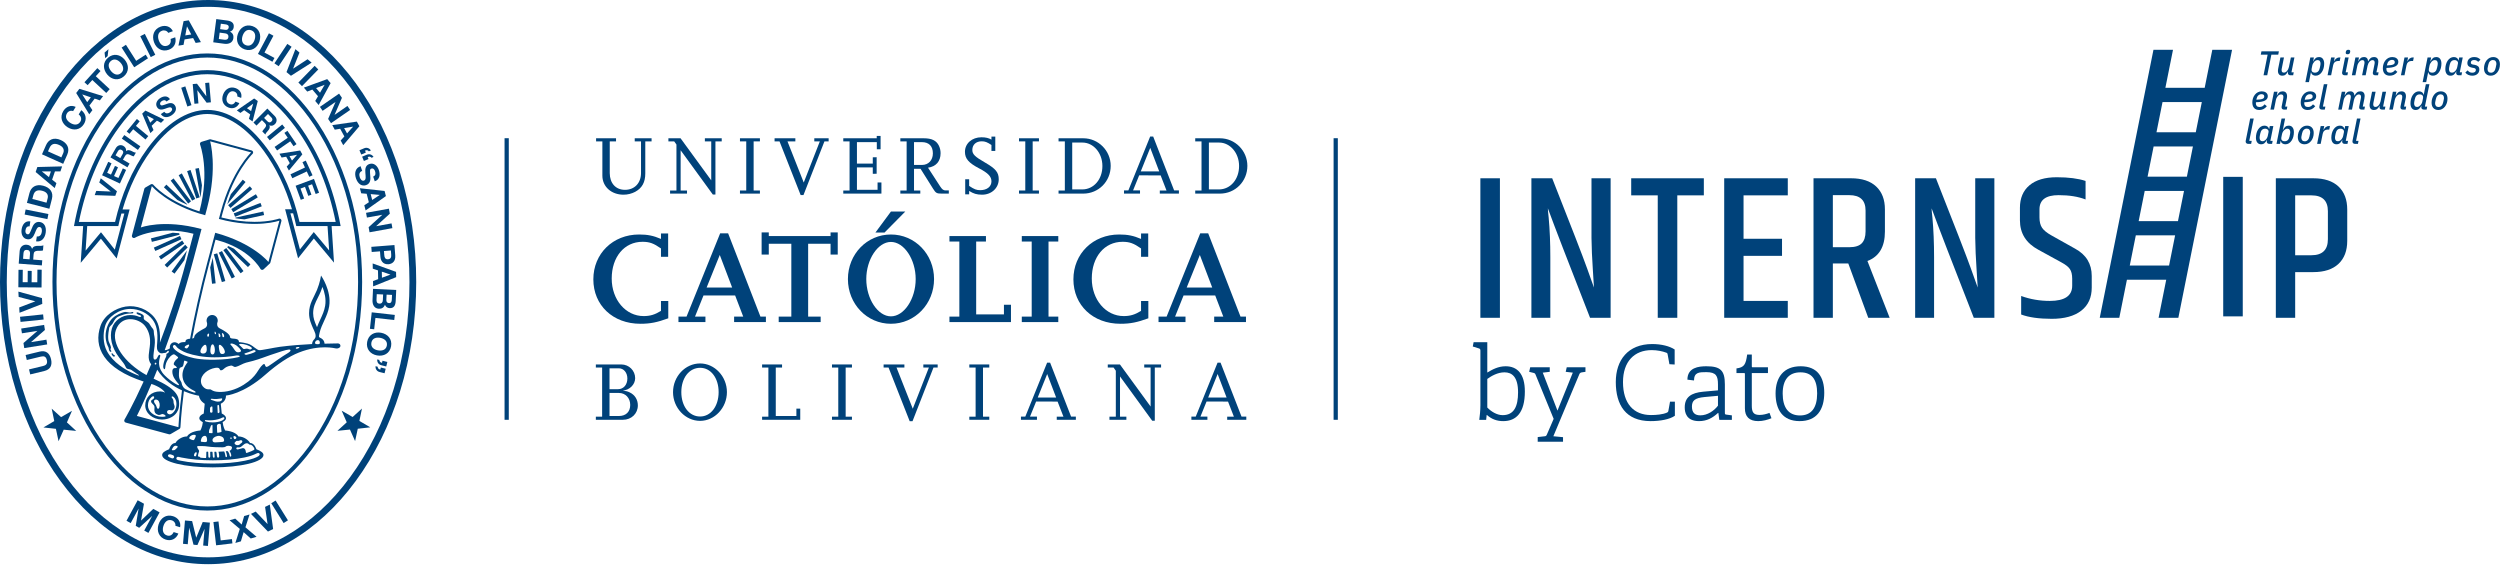 <?xml version="1.0" encoding="UTF-8" standalone="no"?><!DOCTYPE svg PUBLIC "-//W3C//DTD SVG 1.1//EN" "http://www.w3.org/Graphics/SVG/1.1/DTD/svg11.dtd"><svg width="100%" height="100%" viewBox="0 0 2044 462" version="1.1" xmlns="http://www.w3.org/2000/svg" xmlns:xlink="http://www.w3.org/1999/xlink" xml:space="preserve" xmlns:serif="http://www.serif.com/" style="fill-rule:evenodd;clip-rule:evenodd;stroke-linejoin:round;stroke-miterlimit:2;"><path d="M88.333,47.196c4.467,-3.846 9.942,-2.742 13.6,1.583c3.559,4.204 3.771,9.833 -0.7,13.679c-4.471,3.846 -9.95,2.742 -13.496,-1.462c-3.654,-4.325 -3.875,-9.954 0.596,-13.8Zm-0.329,-1.375l-2,1.721l-0.508,-4.563l3.175,-2.737l-0.667,5.579Zm10.95,13.941c2.854,-2.454 1.854,-5.82 -0.196,-8.25c-2.154,-2.55 -5.296,-4.075 -8.15,-1.62c-2.85,2.454 -1.854,5.821 0.3,8.375c2.059,2.425 5.196,3.954 8.046,1.495Z" style="fill:#00427a;fill-rule:nonzero;"/><path d="M99.454,38.883l3.513,-2.275l8.362,13.125l7.775,-5.046l1.9,2.98l-11.287,7.32l-10.263,-16.104Z" style="fill:#00427a;fill-rule:nonzero;"/><path d="M114.671,29.6l3.725,-1.9l8.567,17.087l-3.726,1.9l-8.566,-17.087Z" style="fill:#00427a;fill-rule:nonzero;"/><path d="M137.537,26.871c-0.887,-1.704 -3.066,-2.454 -5.024,-1.759c-3.53,1.271 -3.788,4.776 -2.671,7.934c1.058,3.008 3.45,5.566 6.983,4.296c2.404,-0.859 3.171,-3.013 2.629,-5.496l3.808,-1.363c1.188,4.638 -0.879,8.625 -5.262,10.196c-5.537,1.983 -10.263,-1.021 -12.092,-6.221c-1.895,-5.358 -0.1,-10.695 5.434,-12.679c3.933,-1.408 8.054,-0.271 10.004,3.729l-3.809,1.363Z" style="fill:#00427a;fill-rule:nonzero;"/><path d="M150.096,17.283l4.229,-0.662l9.925,17.816l-4.283,0.671l-2.063,-3.991l-7.012,1.1l-0.821,4.445l-4.175,0.655l4.2,-20.034Zm1.392,11.667l4.862,-0.763l-3.438,-6.57l-0.05,0.008l-1.374,7.325Z" style="fill:#00427a;fill-rule:nonzero;"/><path d="M176.833,15.592l8.863,1.183c3.579,0.483 5.846,1.979 5.383,5.512c-0.241,1.859 -1.333,3.038 -3.079,3.621c2.208,0.967 3.133,2.904 2.821,5.271c-0.504,3.854 -3.967,5.071 -7.363,4.617l-9.116,-1.221l2.491,-18.983Zm2.071,16.291l4.429,0.592c1.638,0.221 3.129,-0.121 3.388,-2.088c0.25,-1.941 -0.858,-2.875 -2.621,-3.112l-4.508,-0.6l-0.688,5.208Zm1.059,-8.054l4.191,0.563c1.446,0.191 2.617,-0.33 2.829,-1.925c0.238,-1.805 -1.083,-2.363 -2.558,-2.559l-3.875,-0.521l-0.587,4.442Z" style="fill:#00427a;fill-rule:nonzero;"/><path d="M206.471,21.375c5.554,1.904 7.421,7.217 5.612,12.6c-1.766,5.229 -6.45,8.3 -12.008,6.396c-5.563,-1.909 -7.425,-7.217 -5.663,-12.446c1.813,-5.388 6.488,-8.454 12.059,-6.55Zm-5.267,15.646c3.546,1.212 5.913,-1.379 6.925,-4.4c1.067,-3.175 0.763,-6.679 -2.792,-7.892c-3.549,-1.216 -5.908,1.371 -6.979,4.546c-1.012,3.021 -0.704,6.525 2.846,7.746Z" style="fill:#00427a;fill-rule:nonzero;"/><path d="M219.875,27.225l3.683,1.992l-7.316,13.754l8.158,4.412l-1.658,3.117l-11.838,-6.4l8.971,-16.875Z" style="fill:#00427a;fill-rule:nonzero;"/><path d="M234.925,35.887l3.467,2.346l-10.571,15.909l-3.467,-2.346l10.571,-15.909Z" style="fill:#00427a;fill-rule:nonzero;"/><path d="M237.875,61.958l-3.633,-3.012l7.287,-18.742l3.321,2.759l-5.204,13.104l0.046,0.033l11.771,-7.658l3.329,2.758l-16.917,10.758Z" style="fill:#00427a;fill-rule:nonzero;"/><path d="M257.246,53.825l2.975,2.95l-13.304,13.658l-2.975,-2.95l13.304,-13.658Z" style="fill:#00427a;fill-rule:nonzero;"/><path d="M169.488,417.421c-31.463,-0 -61.867,-17.804 -85.601,-50.142c-26.445,-36.029 -41.004,-84.587 -41.004,-136.725c0,-52.137 14.559,-100.692 41.004,-136.725c23.734,-32.333 54.138,-50.142 85.601,-50.142c31.458,0 61.849,17.809 85.583,50.142c26.45,36.029 41.012,84.588 41.012,136.725c0,52.138 -14.562,100.696 -41.012,136.725c-23.734,32.338 -54.125,50.142 -85.583,50.142Zm-0,-370.379c-30.388,-0 -59.834,17.325 -82.93,48.779c-26.016,35.458 -40.354,83.312 -40.354,134.733c0,51.425 14.338,99.271 40.354,134.733c23.096,31.459 52.542,48.784 82.93,48.784c30.37,-0 59.82,-17.325 82.912,-48.784c26.029,-35.462 40.362,-83.308 40.362,-134.733c0,-51.421 -14.333,-99.275 -40.362,-134.733c-23.092,-31.454 -52.542,-48.779 -82.912,-48.779Z" style="fill:#00427a;fill-rule:nonzero;"/><path d="M32.408,287.471c4.988,-1.217 8.125,1.166 9.313,6.154c1.191,5.004 -0.513,8.504 -5.529,9.717l-11.475,2.783l-0.975,-4.096l11.47,-2.779c2.017,-0.483 3.888,-1.492 3.1,-4.8c-0.695,-2.921 -2.187,-3.55 -4.924,-2.888l-11.476,2.78l-0.979,-4.092l11.475,-2.779Z" style="fill:#00427a;fill-rule:nonzero;"/><path d="M19.825,284.596l-0.642,-4.129l11.342,-9.896l-0.013,-0.054l-12.574,2.004l-0.609,-3.896l18.746,-2.988l0.65,4.159l-11.317,9.866l0.009,0.055l12.55,-2l0.612,3.895l-18.754,2.984Z" style="fill:#00427a;fill-rule:nonzero;"/><path d="M16.792,263.187l-0.425,-4.183l18.883,-1.958l0.425,4.191l-18.883,1.95Z" style="fill:#00427a;fill-rule:nonzero;"/><path d="M34.313,243.717l0.258,4.737l-18.617,7.263l-0.233,-4.342l13.1,-4.992l-0.008,-0.054l-13.563,-3.571l-0.233,-4.337l19.296,5.296Z" style="fill:#00427a;fill-rule:nonzero;"/><path d="M15,234.892l0.117,-14.317l3.504,0.029l-0.079,10.109l4.066,0.033l0.075,-9.279l3.246,0.029l-0.079,9.275l4.654,0.041l0.083,-10.325l3.509,0.03l-0.125,14.533l-18.971,-0.158Z" style="fill:#00427a;fill-rule:nonzero;"/><path d="M15.308,215.55l0.771,-10.292c0.267,-3.425 2.784,-5.408 5.646,-5.187c2.229,0.166 3.825,1.204 4.517,3.383l0.054,0.004c0.683,-2.016 2.716,-2.45 4.633,-2.441c1.196,0.012 3.421,0.208 4.542,-0.459l-0.321,4.2c-1.225,0.417 -3.05,0.221 -4.575,0.317c-2.017,0.146 -2.946,0.85 -3.108,2.967l-0.313,4.195l7.392,0.571l-0.313,4.196l-18.925,-1.454Zm8.875,-3.538l0.35,-4.6c0.138,-1.87 -0.579,-2.95 -2.491,-3.095c-1.821,-0.142 -2.696,0.812 -2.842,2.683l-0.342,4.6l5.325,0.412Z" style="fill:#00427a;fill-rule:nonzero;"/><path d="M30.096,193.304c2.5,0.367 3.754,-1.45 4.083,-3.679c0.213,-1.458 0.117,-3.75 -1.8,-4.033c-2.025,-0.3 -2.783,2.487 -3.929,5.162c-1.146,2.704 -2.633,5.383 -6.158,4.863c-3.838,-0.571 -5.146,-4.504 -4.65,-7.93c0.575,-3.954 2.82,-7.333 7.154,-6.691l-0.588,4.033c-2.279,-0.204 -3.095,1.333 -3.383,3.321c-0.196,1.325 0.133,2.946 1.712,3.179c1.446,0.213 1.763,-0.658 3.663,-5.229c0.546,-1.329 2.033,-5.446 6.292,-4.813c3.445,0.513 5.625,3.63 4.87,8.775c-0.608,4.188 -3.229,7.813 -7.849,7.071l0.583,-4.029Z" style="fill:#00427a;fill-rule:nonzero;"/><path d="M20.146,175.408l0.816,-4.129l18.613,3.746l-0.817,4.129l-18.612,-3.746Z" style="fill:#00427a;fill-rule:nonzero;"/><path d="M22.012,165.871l2.067,-7.996c1.233,-4.8 5.15,-7.629 11.246,-6.025c5.329,1.396 8.579,5.187 7.117,10.846l-2.059,7.991l-18.371,-4.816Zm16.025,-0.146l0.934,-3.633c0.612,-2.363 -0.242,-5 -4.313,-6.067c-3.704,-0.975 -6.408,-0.296 -7.45,3.754l-0.746,2.904l11.575,3.042Z" style="fill:#00427a;fill-rule:nonzero;"/><path d="M29.146,140.642l1.396,-4.08l20.258,-0.529l-1.408,4.129l-4.467,-0.016l-2.313,6.767l3.513,2.812l-1.375,4.029l-15.604,-13.112Zm10.879,4.208l1.6,-4.688l-7.358,-0.008l-0.017,0.05l5.775,4.646Z" style="fill:#00427a;fill-rule:nonzero;"/><path d="M34.329,126.167l3.329,-7.546c1.996,-4.534 6.317,-6.675 12.075,-4.088c5.021,2.254 7.617,6.534 5.259,11.871l-3.329,7.546l-17.334,-7.783Zm15.829,2.5l1.513,-3.43c0.979,-2.229 0.562,-4.975 -3.271,-6.695c-3.496,-1.571 -6.275,-1.346 -7.962,2.475l-1.209,2.741l10.929,4.909Z" style="fill:#00427a;fill-rule:nonzero;"/><path d="M59.754,90.858c-1.75,-0.775 -3.921,0.013 -5.008,1.792c-1.979,3.212 -0.008,6.117 2.817,7.879c2.687,1.683 6.145,2.175 8.116,-1.042c1.342,-2.187 0.613,-4.354 -1.346,-5.954l2.129,-3.466c3.796,2.883 4.646,7.296 2.196,11.287c-3.091,5.033 -8.637,5.667 -13.296,2.758c-4.791,-2.995 -6.695,-8.291 -3.604,-13.329c2.2,-3.579 6.129,-5.287 10.121,-3.387l-2.125,3.462Z" style="fill:#00427a;fill-rule:nonzero;"/><path d="M62.287,76.046l2.613,-3.425l19.375,5.979l-2.633,3.467l-4.229,-1.446l-4.325,5.679l2.445,3.788l-2.575,3.379l-10.671,-17.421Zm8.996,7.471l2.996,-3.938l-6.975,-2.362l-0.037,0.045l4.016,6.255Z" style="fill:#00427a;fill-rule:nonzero;"/><path d="M75.487,65.413l-3.858,4.216l-2.583,-2.396l10.537,-11.537l2.584,2.4l-3.855,4.216l11.376,10.58l-2.825,3.1l-11.376,-10.579Z" style="fill:#00427a;fill-rule:nonzero;"/><path d="M267.533,64.687l2.788,3.28l-9.784,17.9l-2.816,-3.317l2.271,-3.875l-4.621,-5.438l-4.179,1.642l-2.759,-3.237l19.1,-6.955Zm-9.091,7.346l3.2,3.763l3.729,-6.404l-0.038,-0.042l-6.891,2.683Z" style="fill:#00427a;fill-rule:nonzero;"/><path d="M277.225,76.546l2.342,3.45l-6.017,13.854l0.029,0.046l10.496,-7.267l2.212,3.254l-15.654,10.825l-2.354,-3.471l6.009,-13.816l-0.034,-0.046l-10.475,7.25l-2.212,-3.246l15.658,-10.833Z" style="fill:#00427a;fill-rule:nonzero;"/><path d="M291.763,99.425l2.062,3.779l-13.204,15.513l-2.088,-3.834l3.009,-3.325l-3.421,-6.271l-4.421,0.738l-2.042,-3.729l20.105,-2.871Zm-10.396,5.312l2.375,4.346l4.945,-5.504l-0.02,-0.05l-7.3,1.208Z" style="fill:#00427a;fill-rule:nonzero;"/><path d="M295.346,126.358l-1.459,-3.512l3.751,-1.579c2.154,-0.996 4.458,-0.163 5.575,1.779l-1.621,0.679c-0.938,-1.088 -1.946,-1.092 -3.15,-0.588l0.675,1.63l-3.771,1.591Zm2.175,5.271l-1.454,-3.512l3.75,-1.58c2.158,-0.995 4.458,-0.162 5.575,1.78l-1.613,0.679c-0.942,-1.088 -1.954,-1.096 -3.154,-0.592l0.671,1.638l-3.775,1.587Z" style="fill:#00427a;fill-rule:nonzero;"/><path d="M296.104,139.742c-2.391,0.825 -2.687,3.025 -1.958,5.154c0.466,1.4 1.596,3.391 3.433,2.754c1.934,-0.663 1.342,-3.492 1.142,-6.4c-0.204,-2.933 -0.096,-6.004 3.279,-7.163c3.671,-1.266 6.621,1.63 7.721,4.9c1.283,3.78 0.825,7.821 -3.329,9.255l-1.304,-3.859c2.12,-0.871 2.149,-2.608 1.508,-4.516c-0.429,-1.267 -1.459,-2.555 -2.971,-2.038c-1.375,0.479 -1.254,1.4 -0.879,6.346c0.121,1.429 0.662,5.775 -3.413,7.179c-3.295,1.138 -6.641,-0.629 -8.308,-5.554c-1.362,-4.008 -0.671,-8.438 3.775,-9.917l1.304,3.859Z" style="fill:#00427a;fill-rule:nonzero;"/><path d="M314.442,156.137l1.07,4.18l-16.583,11.745l-1.087,-4.233l3.729,-2.471l-1.788,-6.929l-4.458,-0.383l-1.063,-4.129l20.18,2.22Zm-11.367,2.567l1.233,4.8l6.142,-4.1l-0.017,-0.054l-7.358,-0.646Z" style="fill:#00427a;fill-rule:nonzero;"/><path d="M317.971,170.608l0.737,4.117l-11.129,10.142l0.008,0.05l12.53,-2.275l0.696,3.883l-18.68,3.387l-0.741,-4.141l11.108,-10.109l-0.008,-0.054l-12.504,2.271l-0.696,-3.879l18.679,-3.392Z" style="fill:#00427a;fill-rule:nonzero;"/><path d="M322.504,200.35l0.658,8.613c0.363,4.758 -2.491,6.837 -5.562,7.074c-3.071,0.242 -6.208,-1.37 -6.571,-6.133l-0.342,-4.408l-6.783,0.525l-0.321,-4.2l18.921,-1.471Zm-8.579,4.892l0.25,3.262c0.146,1.95 0.7,3.658 3.112,3.471c2.413,-0.188 2.701,-1.963 2.555,-3.913l-0.246,-3.262l-5.671,0.442Z" style="fill:#00427a;fill-rule:nonzero;"/><path d="M323.821,222.279l0.087,4.313l-18.829,7.55l-0.092,-4.367l4.196,-1.538l-0.146,-7.158l-4.25,-1.417l-0.091,-4.266l19.125,6.883Zm-11.646,-0.167l0.096,4.963l6.917,-2.558l-0,-0.054l-7.013,-2.351Z" style="fill:#00427a;fill-rule:nonzero;"/><path d="M323.95,237.05l-0.417,8.996c-0.17,3.641 -1.45,6.054 -4.983,5.887c-1.858,-0.083 -3.121,-1.083 -3.838,-2.783c-0.775,2.3 -2.604,3.392 -4.966,3.283c-3.85,-0.183 -5.338,-3.554 -5.184,-7.008l0.43,-9.271l18.958,0.896Zm-15.917,3.462l-0.204,4.5c-0.079,1.663 0.384,3.134 2.35,3.225c1.942,0.092 2.771,-1.104 2.846,-2.9l0.212,-4.579l-5.204,-0.246Zm8.046,0.38l-0.196,4.258c-0.07,1.475 0.542,2.604 2.142,2.679c1.8,0.083 2.237,-1.292 2.304,-2.796l0.188,-3.933l-4.438,-0.208Z" style="fill:#00427a;fill-rule:nonzero;"/><path d="M322.796,257.475l-0.463,4.187l-15.375,-1.725l-1.021,9.271l-3.491,-0.387l1.483,-13.463l18.867,2.117Z" style="fill:#00427a;fill-rule:nonzero;"/><path d="M319.746,283.125c-1.046,5.833 -5.983,8.471 -11.525,7.454c-5.388,-0.987 -9.084,-5.208 -8.038,-11.037c1.055,-5.838 5.988,-8.475 11.375,-7.488c5.538,1.017 9.242,5.238 8.188,11.071Zm-16.109,-2.954c-0.67,3.721 2.213,5.696 5.33,6.262c3.271,0.604 6.658,-0.221 7.329,-3.941c0.666,-3.721 -2.217,-5.696 -5.488,-6.292c-3.108,-0.567 -6.496,0.25 -7.171,3.971Z" style="fill:#00427a;fill-rule:nonzero;"/><path d="M315.333,301.483l-0.912,3.696l-3.95,-0.996c-2.304,-0.5 -3.667,-2.554 -3.417,-4.787l1.704,0.429c0.113,1.433 0.917,2.054 2.175,2.371l0.429,-1.713l3.971,1Zm1.371,-5.546l-0.912,3.7l-3.942,-0.995c-2.321,-0.5 -3.671,-2.554 -3.417,-4.788l1.705,0.429c0.108,1.438 0.912,2.055 2.179,2.38l0.425,-1.725l3.962,0.999Z" style="fill:#00427a;fill-rule:nonzero;"/><path d="M62.313,352.321l-10.213,-1.025l-4.221,9.437l-2.171,-10.133l-10.212,-1.117l8.875,-5.204l-2.104,-10.158l7.671,6.908l8.924,-5.142l-4.145,9.471l7.596,6.963Z" style="fill:#00427a;fill-rule:nonzero;"/><path d="M275.883,352.233l10.242,-1.033l4.2,9.462l2.192,-10.129l10.216,-1.15l-8.895,-5.225l2.1,-10.125l-7.626,6.904l-8.962,-5.162l4.146,9.492l-7.613,6.966Z" style="fill:#00427a;fill-rule:nonzero;"/><path d="M278.492,184.808c-5.746,-31.404 -17.438,-59.916 -34.279,-82.862c-21.125,-28.775 -47.663,-44.621 -74.73,-44.621c-27.07,-0 -53.612,15.846 -74.729,44.621c-16.846,22.946 -28.533,51.458 -34.275,82.862l7.504,0l-1.987,30.067l16.504,-19.721l12.887,16.2l10.592,-40.117l-5.779,0c5.308,-18 13.096,-34.266 23.137,-47.937c14.242,-19.408 30.625,-30.092 46.146,-30.092c15.513,0 31.905,10.684 46.146,30.092c10.004,13.637 17.788,29.85 23.092,47.792l-5.609,-0l10.596,40.112l12.888,-16.2l16.5,19.725l-1.971,-29.921l7.367,0Zm-176.834,-10.216l-7.791,29.495l-8.775,-11.029l-2.529,-3.179l-2.605,3.113l-9.975,11.925l1.329,-20.109l25.417,0c0.75,-3.458 1.592,-6.866 2.513,-10.216l2.416,-0Zm116.638,-53.292c-14.888,-20.275 -32.217,-31.446 -48.813,-31.446c-16.591,0 -33.929,11.171 -48.812,31.446c-6.35,8.65 -11.892,18.412 -16.471,29.021c-4.192,9.721 -7.592,20.179 -10.117,31.137l-29.579,0c2.817,-14.021 6.854,-27.446 12.017,-39.962c5.675,-13.759 12.708,-26.392 20.9,-37.554c20.483,-27.9 46.071,-43.263 72.062,-43.263c25.988,0 51.575,15.363 72.055,43.263c8.195,11.162 15.233,23.795 20.904,37.554c5.17,12.516 9.204,25.941 12.012,39.962l-29.566,0c-2.534,-10.958 -5.934,-21.416 -10.13,-31.137c-4.575,-10.609 -10.112,-20.371 -16.462,-29.021Zm50.816,83.467l-9.974,-11.921l-2.605,-3.113l-2.529,3.171l-8.775,11.033l-7.787,-29.491l2.237,-0c0.942,3.396 1.792,6.85 2.55,10.362l25.567,0l1.316,19.959Z" style="fill:#00427a;fill-rule:nonzero;"/><path d="M95.621,156.358l-1.363,3.763l-16.829,-0.592l1.246,-3.442l11.8,0.505l0.008,-0.046l-9.341,-7.309l1.245,-3.441l13.234,10.562Z" style="fill:#00427a;fill-rule:nonzero;"/><path d="M83.467,143.296l5.016,-10.979l2.684,1.25l-3.538,7.745l3.117,1.451l3.246,-7.113l2.487,1.158l-3.242,7.109l3.563,1.654l3.612,-7.913l2.688,1.25l-5.079,11.142l-14.554,-6.754Z" style="fill:#00427a;fill-rule:nonzero;"/><path d="M90.329,128.671l4.342,-7.529c1.442,-2.505 4.083,-3.075 6.175,-1.846c1.633,0.954 2.466,2.337 2.2,4.25l0.037,0.021c1.255,-1.28 2.959,-0.855 4.404,-0.134c0.909,0.455 2.525,1.429 3.621,1.338l-1.775,3.071c-1.087,-0.142 -2.4,-0.967 -3.596,-1.459c-1.579,-0.637 -2.55,-0.446 -3.437,1.096l-1.771,3.071l5.413,3.175l-1.779,3.071l-13.834,-8.125Zm8.025,0.608l1.946,-3.367c0.788,-1.37 0.637,-2.454 -0.758,-3.27c-1.338,-0.788 -2.35,-0.388 -3.142,0.983l-1.938,3.362l3.892,2.292Z" style="fill:#00427a;fill-rule:nonzero;"/><path d="M99.617,113.329l2.004,-2.912l13.146,9.233l-2.013,2.917l-13.137,-9.238Z" style="fill:#00427a;fill-rule:nonzero;"/><path d="M108.896,105.667l-3.05,3.733l-2.288,-1.9l8.346,-10.213l2.283,1.896l-3.05,3.742l10.071,8.375l-2.241,2.737l-10.071,-8.37Z" style="fill:#00427a;fill-rule:nonzero;"/><path d="M116.246,92.925l2.612,-2.525l15.413,7.467l-2.633,2.558l-3.35,-1.75l-4.321,4.187l1.566,3.471l-2.575,2.496l-6.712,-15.904Zm6.571,7.383l2.995,-2.9l-5.533,-2.866l-0.037,0.033l2.575,5.733Z" style="fill:#00427a;fill-rule:nonzero;"/><path d="M134.346,91.383c1.187,1.788 3.025,1.554 4.592,0.496c1.024,-0.692 2.391,-2.054 1.479,-3.425c-0.967,-1.45 -3.121,-0.346 -5.425,0.45c-2.321,0.808 -4.83,1.379 -6.5,-1.137c-1.829,-2.746 -0.125,-5.8 2.279,-7.425c2.775,-1.871 6.146,-2.375 8.2,0.729l-2.829,1.912c-1.171,-1.554 -2.584,-1.204 -3.979,-0.254c-0.934,0.629 -1.751,1.754 -1.005,2.879c0.692,1.034 1.409,0.738 5.321,-0.65c1.134,-0.408 4.525,-1.8 6.546,1.242c1.638,2.462 0.938,5.604 -2.675,8.046c-2.946,1.991 -6.683,2.387 -8.842,-0.95l2.838,-1.913Z" style="fill:#00427a;fill-rule:nonzero;"/><path d="M148.167,71.75l3.35,-1.117l5.025,15.346l-3.346,1.113l-5.029,-15.342Z" style="fill:#00427a;fill-rule:nonzero;"/><path d="M157.567,68.746l3.483,-0.309l7.592,10.213l0.05,-0l-0.942,-10.8l3.287,-0.288l1.396,16.092l-3.508,0.313l-7.571,-10.192l-0.046,0.004l0.929,10.775l-3.279,0.292l-1.391,-16.1Z" style="fill:#00427a;fill-rule:nonzero;"/><path d="M194.008,78.825c0.363,-1.579 -0.625,-3.271 -2.258,-3.908c-2.95,-1.146 -5.029,0.958 -6.029,3.595c-0.967,2.513 -0.825,5.48 2.129,6.625c2.008,0.784 3.671,-0.175 4.675,-2.058l3.188,1.233c-1.767,3.63 -5.259,5.038 -8.925,3.613c-4.63,-1.796 -6.021,-6.338 -4.359,-10.692c1.709,-4.475 5.759,-6.9 10.388,-5.108c3.287,1.279 5.308,4.296 4.37,7.937l-3.179,-1.237Z" style="fill:#00427a;fill-rule:nonzero;"/><path d="M207.787,80.508l2.963,2.088l-4.254,16.712l-3,-2.112l1.05,-3.654l-4.908,-3.454l-3.076,2.229l-2.925,-2.059l14.15,-9.75Zm-5.9,7.938l3.409,2.396l1.7,-6.025l-0.034,-0.03l-5.075,3.659Z" style="fill:#00427a;fill-rule:nonzero;"/><path d="M218.558,88.746l6.096,6.166c2.029,2.05 1.9,4.767 0.183,6.496c-1.325,1.346 -2.866,1.809 -4.625,1.05l-0.037,0.034c0.904,1.554 0.063,3.104 -1.008,4.337c-0.667,0.767 -2.009,2.092 -2.205,3.179l-2.491,-2.516c0.416,-1.025 1.542,-2.096 2.321,-3.134c1.016,-1.375 1.079,-2.366 -0.167,-3.629l-2.488,-2.517l-4.429,4.459l-2.487,-2.517l11.337,-11.408Zm-2.645,7.675l2.729,2.754c1.108,1.121 2.183,1.25 3.329,0.104c1.096,-1.104 0.975,-2.192 -0.138,-3.312l-2.721,-2.759l-3.199,3.213Z" style="fill:#00427a;fill-rule:nonzero;"/><path d="M230.737,101.779l2.221,2.758l-12.433,10.184l-2.213,-2.758l12.425,-10.184Z" style="fill:#00427a;fill-rule:nonzero;"/><path d="M235.262,112.629l-2.729,-3.983l2.442,-1.7l7.454,10.896l-2.437,1.695l-2.725,-3.983l-10.746,7.479l-2,-2.925l10.741,-7.479Z" style="fill:#00427a;fill-rule:nonzero;"/><path d="M245.404,123.046l1.784,3.166l-10.975,13.23l-1.809,-3.209l2.509,-2.837l-2.959,-5.254l-3.721,0.675l-1.762,-3.134l16.933,-2.637Zm-8.712,4.596l2.05,3.637l4.108,-4.696l-0.021,-0.037l-6.137,1.096Z" style="fill:#00427a;fill-rule:nonzero;"/><path d="M249.342,136.958l-2.034,-4.391l2.688,-1.259l5.542,12l-2.692,1.263l-2.021,-4.392l-11.837,5.558l-1.488,-3.22l11.842,-5.559Z" style="fill:#00427a;fill-rule:nonzero;"/><path d="M256.708,146.267l4.155,11.329l-2.771,1.037l-2.938,-7.996l-3.221,1.196l2.696,7.346l-2.566,0.954l-2.696,-7.341l-3.675,1.379l2.991,8.166l-2.775,1.038l-4.216,-11.5l15.016,-5.608Z" style="fill:#00427a;fill-rule:nonzero;"/><path d="M112.554,409l5.146,2.85l-2.383,13.696l0.041,0.029l9.963,-9.508l5.154,2.85l-9.133,16.787l-3.421,-1.896l6.462,-11.895l-0.041,-0.03l-10.546,9.642l-2.821,-1.563l2.325,-14.033l-0.046,-0.025l-6.4,11.779l-3.433,-1.896l9.133,-16.787Z" style="fill:#00427a;fill-rule:nonzero;"/><path d="M143.412,429.871c0.313,-1.9 -0.987,-3.825 -2.966,-4.45c-3.575,-1.125 -5.875,1.521 -6.863,4.721c-0.95,3.041 -0.55,6.541 3.025,7.666c2.434,0.771 4.329,-0.483 5.379,-2.796l3.859,1.217c-1.821,4.425 -5.846,6.363 -10.288,4.963c-5.604,-1.771 -7.6,-7.034 -5.962,-12.309c1.683,-5.425 6.287,-8.608 11.896,-6.841c3.987,1.258 6.604,4.67 5.779,9.041l-3.859,-1.212Z" style="fill:#00427a;fill-rule:nonzero;"/><path d="M151.233,425.546l5.854,0.504l3.313,13.5l0.05,0.004l5.296,-12.762l5.85,0.508l-1.604,19.079l-3.896,-0.337l1.142,-13.521l-0.055,-0.004l-5.775,13.12l-3.208,-0.275l-3.5,-13.783l-0.058,-0.008l-1.129,13.391l-3.896,-0.337l1.616,-19.079Z" style="fill:#00427a;fill-rule:nonzero;"/><path d="M174.492,426.829l4.146,-0.492l1.8,15.505l9.187,-1.084l0.404,3.517l-13.329,1.575l-2.208,-19.021Z" style="fill:#00427a;fill-rule:nonzero;"/><path d="M196.063,432.429l-8.376,-7.058l4.65,-1.346l5.259,4.838l2.021,-6.95l4.4,-1.275l-3.35,10.483l9.096,7.771l-4.771,1.387l-5.804,-5.212l-2.246,7.541l-4.521,1.313l3.642,-11.492Z" style="fill:#00427a;fill-rule:nonzero;"/><path d="M223.3,432.521l-4.221,2.091l-13.892,-14.45l3.863,-1.912l9.671,10.208l0.041,-0.025l-2.033,-13.987l3.871,-1.913l2.7,19.988Z" style="fill:#00427a;fill-rule:nonzero;"/><path d="M221.779,411.458l3.533,-2.241l10.113,16.204l-3.533,2.241l-10.113,-16.204Z" style="fill:#00427a;fill-rule:nonzero;"/><path d="M327.046,141.167c-8.521,-27.421 -20.713,-52.063 -36.254,-73.238c-7.68,-10.458 -16.134,-19.958 -25.121,-28.237c-9.104,-8.375 -18.833,-15.567 -28.929,-21.388c-21.08,-12.146 -43.48,-18.304 -66.592,-18.304c-23.108,0 -45.508,6.158 -66.588,18.304c-10.091,5.821 -19.824,13.013 -28.929,21.388c-8.991,8.279 -17.441,17.779 -25.121,28.237c-15.541,21.175 -27.737,45.817 -36.245,73.238c-8.809,28.345 -13.267,58.445 -13.267,89.466c0,31.025 4.458,61.125 13.267,89.471c8.508,27.421 20.704,52.063 36.245,73.238c7.68,10.458 16.13,19.958 25.121,28.237c9.105,8.371 18.838,15.567 28.929,21.383c21.08,12.146 43.48,18.305 66.588,18.305c23.112,-0 45.512,-6.159 66.592,-18.305c10.096,-5.816 19.825,-13.012 28.929,-21.383c8.987,-8.279 17.441,-17.779 25.121,-28.237c15.541,-21.175 27.733,-45.817 36.254,-73.238c8.792,-28.346 13.254,-58.446 13.254,-89.471c0,-31.021 -4.462,-61.121 -13.254,-89.466Zm7.725,89.466c-0,30.459 -4.384,59.996 -13.013,87.8c-8.329,26.825 -20.25,50.909 -35.416,71.584c-15.142,20.62 -32.754,36.804 -52.346,48.1c-20.233,11.654 -41.713,17.562 -63.846,17.562c-22.125,0 -43.608,-5.908 -63.842,-17.562c-19.591,-11.296 -37.204,-27.48 -52.341,-48.1c-15.18,-20.675 -27.092,-44.759 -35.421,-71.584c-8.629,-27.804 -13.013,-57.341 -13.013,-87.8c0,-30.454 4.384,-59.991 13.013,-87.796c8.329,-26.829 20.241,-50.908 35.421,-71.583c15.137,-20.621 32.75,-36.808 52.341,-48.1c20.234,-11.654 41.717,-17.562 63.842,-17.562c22.133,-0 43.613,5.908 63.846,17.562c19.592,11.292 37.204,27.479 52.346,48.1c15.166,20.675 27.087,44.754 35.416,71.583c8.629,27.805 13.013,57.342 13.013,87.796Z" style="fill:#00427a;fill-rule:nonzero;"/><path d="M162.617,137.392c-0.975,0.15 -1.942,0.32 -2.904,0.529l4.133,23.25c0.021,-0.004 0.037,-0.009 0.054,-0.013c0.512,-3.02 0.942,-6.275 1.221,-9.7l-2.504,-14.066Z" style="fill:#00427a;fill-rule:nonzero;"/><path d="M163.279,161.321l-7.508,-22.371c-0.938,0.287 -1.871,0.604 -2.788,0.954l7.496,22.371c0.904,-0.375 1.842,-0.692 2.8,-0.954Z" style="fill:#00427a;fill-rule:nonzero;"/><path d="M159.654,162.633l-10.971,-20.85c-0.887,0.434 -1.754,0.9 -2.612,1.392l10.975,20.854c0.833,-0.521 1.708,-0.979 2.608,-1.396Z" style="fill:#00427a;fill-rule:nonzero;"/><path d="M156.171,164.596l-14.263,-18.713c-0.796,0.58 -1.583,1.179 -2.341,1.813l14.27,18.721c0.742,-0.655 1.517,-1.263 2.334,-1.821Z" style="fill:#00427a;fill-rule:nonzero;"/><path d="M153.125,167.067l-17.117,-16.117c-0.696,0.704 -1.366,1.429 -2.012,2.175l11.008,10.371c2.388,1.275 5.013,2.554 7.9,3.796c0.079,-0.071 0.15,-0.15 0.221,-0.225Z" style="fill:#00427a;fill-rule:nonzero;"/><path d="M185.792,167.004l14.954,-18.196c-0.742,-0.658 -1.492,-1.296 -2.275,-1.908l-9.754,11.883c-1.009,2.575 -1.996,5.313 -2.925,8.221Z" style="fill:#00427a;fill-rule:nonzero;"/><path d="M186.525,167.729c0.687,0.708 1.333,1.458 1.929,2.254l17.734,-15.433c-0.617,-0.771 -1.255,-1.525 -1.921,-2.258l-17.742,15.437Z" style="fill:#00427a;fill-rule:nonzero;"/><path d="M190.646,173.487l20.104,-12.12c-0.479,-0.871 -0.987,-1.725 -1.513,-2.563l-20.104,12.125c0.563,0.817 1.059,1.671 1.513,2.558Z" style="fill:#00427a;fill-rule:nonzero;"/><path d="M192.188,177.221l21.829,-8.55c-0.33,-0.938 -0.684,-1.863 -1.067,-2.779l-21.833,8.554c0.412,0.896 0.766,1.825 1.07,2.775Z" style="fill:#00427a;fill-rule:nonzero;"/><path d="M215.925,175.829c-0.179,-0.975 -0.392,-1.95 -0.633,-2.912l-22.892,5.033c0.05,0.175 0.096,0.354 0.142,0.529c2.462,0.384 4.904,0.675 7.316,0.879l16.067,-3.529Z" style="fill:#00427a;fill-rule:nonzero;"/><path d="M171.871,218.721l1.496,13.267c0.987,-0.084 1.966,-0.196 2.937,-0.338l-2.35,-20.808l-1.092,4.104c-0.333,1.262 -0.666,2.521 -0.991,3.775Z" style="fill:#00427a;fill-rule:nonzero;"/><path d="M174.775,207.933l6.6,22.675c0.954,-0.246 1.9,-0.529 2.837,-0.837l-6.604,-22.667c-0.916,0.338 -1.866,0.608 -2.833,0.829Z" style="fill:#00427a;fill-rule:nonzero;"/><path d="M178.871,206.596l10.541,21.091c0.896,-0.416 1.776,-0.862 2.642,-1.337l-10.546,-21.1c-0.85,0.5 -1.72,0.95 -2.637,1.346Z" style="fill:#00427a;fill-rule:nonzero;"/><path d="M182.621,204.554l14.1,18.867c0.8,-0.567 1.587,-1.167 2.362,-1.788l-14.112,-18.875c-0.742,0.642 -1.525,1.246 -2.35,1.796Z" style="fill:#00427a;fill-rule:nonzero;"/><path d="M185.717,202.087l17.008,16.263c0.696,-0.696 1.375,-1.417 2.037,-2.158l-13.475,-12.892c-1.454,-0.725 -3.004,-1.438 -4.658,-2.125c-0.296,0.312 -0.591,0.617 -0.912,0.912Z" style="fill:#00427a;fill-rule:nonzero;"/><path d="M140.333,221.962c0.767,0.613 1.563,1.205 2.371,1.767l8.042,-11.012l2.091,-7.9l-12.504,17.145Z" style="fill:#00427a;fill-rule:nonzero;"/><path d="M136.671,218.737l16.8,-16.454c-0.734,-0.671 -1.409,-1.387 -2.054,-2.146l-16.796,16.463c0.658,0.733 1.341,1.442 2.05,2.137Z" style="fill:#00427a;fill-rule:nonzero;"/><path d="M129.954,209.675l1.654,2.467l19.025,-12.975c-0.6,-0.784 -1.154,-1.605 -1.658,-2.463l-19.021,12.971Z" style="fill:#00427a;fill-rule:nonzero;"/><path d="M125.775,202.446c0.375,0.921 0.767,1.829 1.2,2.729l21.396,-9.579c-0.454,-0.879 -0.867,-1.784 -1.208,-2.721l-21.388,9.571Z" style="fill:#00427a;fill-rule:nonzero;"/><path d="M123.425,194.875c0.208,0.967 0.454,1.933 0.729,2.883l22.679,-5.858c-0.129,-0.4 -0.246,-0.808 -0.35,-1.221c-1.758,-0.196 -3.504,-0.329 -5.233,-0.408l-17.825,4.604Z" style="fill:#00427a;fill-rule:nonzero;"/><path d="M92.629,289.742c-0.483,-0.621 -0.896,-1.155 -1.221,-0.9c-0.32,0.25 -0.3,0.637 -0.041,1.054c0.25,0.421 0.65,0.916 0.862,1.212c0.663,0.942 2.196,0.175 1.763,-0.316c-0.463,-0.55 -0.796,-0.334 -1.363,-1.05Z" style="fill:#00427a;fill-rule:nonzero;"/><path d="M90.379,285.183c0.15,-0.337 0.704,-0.379 0.029,-2.421c-0.679,-2.049 -1.633,-3.308 -1.816,-4.808c-0.555,-4.6 0.525,-7.704 0.616,-9.354c0.096,-1.642 1.659,-2.446 2.767,-3.938c1.108,-1.487 1.354,-3.595 4.371,-5.641c0.687,-0.467 2.796,-1.092 4.096,-1.583c1.283,-0.501 3.537,-1.15 6.945,-1.15c2.65,-0 1.484,-1.338 0.896,-1.217c-0.583,0.129 -0.796,0.162 -1.687,0.433c-0.896,0.283 -3.234,-0.896 -5.388,-0.271c-2.15,0.613 -5.941,1.954 -9.137,4.867c-3.196,2.925 -5.75,8.875 -5.75,14.279c-0,5.4 1.787,8.475 2.271,9.438c0.495,0.962 0.125,1.487 0.8,2.916c0.679,1.425 2.125,0.959 1.508,0.059c-0.421,-0.617 -0.679,-1.263 -0.521,-1.609Z" style="fill:#00427a;fill-rule:nonzero;"/><path d="M276.187,280.771c-2.483,-0.038 -5.008,0.183 -8.854,0.183c-0.621,0 -1.287,0.008 -1.983,0.013c-0.075,-1.796 -1.054,-3.355 -2.5,-4.221c-0.017,-0.013 -0.025,-0.025 -0.046,-0.038c-1.233,-0.716 -2.179,-0.737 -2.017,-2.016c0.117,-0.938 0.238,-1.488 0.442,-2.359c1.783,-7.833 6.508,-13.341 7.896,-21.825c2.112,-12.883 -6.642,-25.233 -6.642,-25.233c0,-0 -0.808,5.704 -3.329,11.825c-2.508,6.121 -6.454,10.992 -6.454,19c0,5.129 1.808,8.883 3.271,12.342c0.771,1.833 3.646,6.325 1.029,8.908c-0.008,0.008 -0.008,0.008 -0.013,0.012c-1.07,0.996 -1.762,2.438 -1.833,3.938c-8.112,0.4 -17.671,1.138 -26.083,2.233c-4.942,0.642 -15.813,3.079 -17.288,2.767c-1.9,-0.4 -4.825,-3.279 -6.721,-4.267c-2.858,-1.746 -9.704,-2.35 -9.704,-2.35c0,-4.362 -7.262,-1.562 -7.262,-4.121c-0,-2.562 -5.592,-5.67 -8.471,-7.112c-2.571,-1.304 -2.1,-3.946 -1.979,-4.492c0.012,0 0.012,-0.008 0.012,-0.016c0.242,-0.555 0.371,-1.163 0.371,-1.805c0,-2.541 -2.046,-4.6 -4.567,-4.6c-2.52,0 -4.566,2.059 -4.566,4.6c-0,0.609 0.121,1.192 0.337,1.725c0,0.009 0.009,0.034 0.013,0.046c0.1,0.409 0.704,3.196 -1.963,4.542c-2.875,1.442 -8.462,4.55 -8.462,7.112c-0,0.792 -0.692,1.071 -1.658,1.205c3.337,-17.842 7.899,-38.925 14.099,-62.254l4.921,-18.546l1.305,0.345c26.783,7.242 35.324,23.296 35.408,23.455c0.241,0.466 0.675,0.791 1.191,0.883c0.517,0.092 1.038,-0.067 1.417,-0.425l5.1,-4.792c0.221,-0.216 0.392,-0.487 0.467,-0.791l8.991,-33.817c0.159,-0.604 -0.029,-1.242 -0.483,-1.667c-0.454,-0.425 -1.1,-0.558 -1.679,-0.346c-0.071,0.025 -7.346,2.58 -19.85,2.58c-8.683,-0 -17.775,-1.205 -27.042,-3.584l1.092,-4.1c4.508,-16.983 10.892,-29.095 15.458,-36.266c4.942,-7.775 8.875,-11.579 8.913,-11.613c0.429,-0.421 0.616,-1.041 0.471,-1.629c-0.155,-0.588 -0.609,-1.054 -1.184,-1.208l-33.521,-9.071c-0.304,-0.079 -0.625,-0.071 -0.916,0.021l-6.663,2.05c-0.441,0.137 -0.808,0.454 -1.008,0.875c-0.2,0.42 -0.225,0.9 -0.054,1.337c0.083,0.217 8.171,21.833 -0.434,54.238l-0.112,0.408c-26.238,-8.304 -37.521,-21.621 -37.633,-21.754c-0.517,-0.625 -1.409,-0.788 -2.109,-0.379l-4.516,2.633c-0.384,0.225 -0.667,0.587 -0.784,1.017l-10.129,38.137c-0.175,0.654 0.063,1.346 0.592,1.758c0.525,0.417 1.254,0.463 1.837,0.13c3.538,-2.038 13.825,-5.888 27.492,-5.888c6.654,0 13.513,0.879 20.4,2.613l-6.067,22.845c-6.725,25.325 -14.254,47.567 -21.387,66.146c0.412,-8.012 -0.3,-14.875 -4.217,-20.096c-5.287,-7.045 -14.971,-10.825 -23.837,-9.366c-8.334,1.367 -17.438,7.083 -20.467,15.7c-6.113,17.371 2.483,34.979 35.212,45.604c-9.012,19.846 -15.487,30.854 -15.62,31.079c-0.271,0.454 -0.313,1.004 -0.117,1.492c0.196,0.487 0.608,0.854 1.108,0.992l35.396,9.574c0.142,0.038 0.283,0.055 0.425,0.055c0.292,-0 0.575,-0.075 0.834,-0.225l7.237,-4.213c0.496,-0.287 0.8,-0.804 0.829,-1.379c0.008,-0.117 0.496,-10.854 2.838,-29.475c6.862,2.904 12.283,3.717 12.283,3.717c0.646,4.375 4.733,6.541 4.733,6.541c-0.4,3.921 -0.554,5.575 -0.804,8.017c-3.287,1.342 -5.808,4.412 -0.733,7.083c-0.404,4.038 -2.025,6.754 -2.025,6.754c-0,0 -8.4,0.459 -10.842,4.85c-4.654,0 -8.737,3.521 -9.466,5.346c-3.817,0 -5.226,5.113 -5.226,5.113c-3.708,1.512 -5.712,2.887 -5.712,4.779c0,5.562 18.546,10.075 41.425,10.075c22.867,-0 41.417,-4.513 41.417,-10.075c-0,-1.913 -2.03,-3.258 -5.813,-4.779c0,-0 -1.404,-5.113 -5.229,-5.113c-0.729,-1.825 -4.813,-5.346 -9.467,-5.346c-2.441,-4.391 -10.841,-4.85 -10.841,-4.85c-0,0 -1.634,-2.841 -2.034,-6.879c5.992,-3.2 0.579,-6.52 -0.721,-6.958c-0.204,-1.95 -0.545,-5.796 -0.808,-8.017c4.767,-2.375 4.229,-6.687 4.229,-6.687c0,-0 14,-0.996 32.421,-17.25c9.817,-8.65 19.083,-14.717 27.196,-17.929c17.279,-6.846 29.379,-3.463 30.546,-3.321c1.562,0.183 3.179,-0.671 3.412,-1.754c0.229,-1.088 -0.412,-2.367 -2.121,-2.396Zm-67.516,5.804c1.012,0.717 -0.317,1.367 -1.663,1.908c-1.166,0.463 -2.237,0.909 -5.3,1.596c-1.308,0.3 -2.541,-0.871 -1.387,-1.204c1.158,-0.325 4.891,-1.633 6.042,-2.192c1.154,-0.558 1.666,-0.562 2.308,-0.108Zm-12.95,-5.146c0.929,-0.729 5.496,0.096 8.108,1.483c2.35,1.259 2.629,1.959 1.434,2.617c-1.209,0.646 -2.13,-0.504 -3.451,-0.504c-1.987,-0 -2.262,1.187 -3.816,-0.742c-1.604,-1.987 -3.1,-2.204 -2.275,-2.854Zm-6.846,-0.517c1.167,-0.308 4.017,0.842 5.854,2.75c1.85,1.905 3.563,3.58 1.117,4.234c-2.45,0.654 -3.463,-0.792 -4.483,-2.467c-2.146,-3.554 -4.059,-4.096 -2.488,-4.517Zm-6.479,-8.216c0.883,0.75 1.321,2.775 0.387,2.954c-1.221,0.246 -0.725,-0.958 -1.279,-2.575c-0.217,-0.642 0.013,-1.121 0.892,-0.379Zm-0.767,16.737c-1.567,0 -2.096,-1.491 -2.458,-3.791c-0.5,-3.075 -0.284,-3.746 0.517,-3.746c1.945,-0 7.112,7.537 1.941,7.537Zm-2.133,-16.546c0.762,0.68 1.037,2.53 0.162,2.705c-1.137,0.216 -0.6,-0.892 -1.004,-2.367c-0.158,-0.588 0.083,-1.021 0.842,-0.338Zm-3.909,-1.67c0.417,-0.23 0.78,0.437 0.95,0.97c0.213,0.7 -0.016,1.059 -0.412,1.042c-0.404,-0.012 -0.517,-0.296 -0.538,-0.646c-0.029,-0.362 -0.229,-1.241 0,-1.366Zm-3.558,14.425c0.271,-3.075 1.008,-4.125 1.813,-4.125c1.941,-0 2.925,8.287 -0.021,8.287c-1.575,0 -1.988,-1.862 -1.792,-4.162Zm-2.15,-12.567c0.675,-0.667 1.158,-0.242 1.063,0.296c-0.175,1.037 0.141,1.991 -0.863,1.917c-0.912,-0.067 -0.758,-1.671 -0.2,-2.213Zm-2.15,8.821c0.804,-0 1.217,0.671 1.313,3.746c0.075,2.3 -1.263,3.425 -2.834,3.425c-5.17,-0 -0.425,-7.171 1.521,-7.171Zm-9.283,-70.85l6.312,-23.767c-31.087,-8.404 -49.608,-1.292 -49.608,-1.292l8.987,-33.82c0,-0 12.755,15.462 43.621,23.808c1.054,-3.942 0.625,-2.325 1.534,-5.733c8.837,-33.309 2.512,-54.7 2.512,-54.7l33.521,9.066c-0,0 -15.958,15.25 -24.833,48.663c-0.896,3.383 -0.463,1.762 -1.521,5.733c30.5,8.246 49.483,1.383 49.483,1.383l-8.983,33.817c-0,0 -12.308,-15.458 -43.504,-23.896l-6.313,23.767c-6.204,23.367 -10.808,44.55 -14.221,62.85c-1.896,0.154 -3.875,0.479 -3.875,2.758c-2.675,-0.096 -4.541,0.279 -5.462,1.571c-3.521,-3.212 -7.904,-0.65 -7.184,3.529c-1.7,1.163 -3.095,1.571 -4.229,1.496c7.467,-20.162 15.871,-45.512 23.763,-75.233Zm-4.492,72.737c-0.558,0.696 -0.862,1.279 -1.787,1.042c-1.596,-0.4 -2.013,-1.629 1.633,-3.071c0.796,-0.321 1.358,0.513 0.154,2.029Zm-43.95,21.975c-7.346,-3.129 -17.654,-9.366 -22.612,-18.741c-3.242,-6.142 -3.275,-14.18 -1.471,-20.396c2.208,-7.642 11.441,-14.046 20.596,-14.046c7.187,-0 14.175,3.362 18.25,8.783c3.15,4.196 4.525,9.938 3.741,19.138c-0.287,3.35 -0.629,5.916 1.809,7.758c1.72,1.304 2.975,0.271 4.633,0.271c1.592,0 1.908,-2.354 2.867,-1.608c0.679,0.533 0.183,1.616 -1.63,2.333c-0.324,0.125 0.159,1.471 -0.483,2.65c-2.062,3.8 -3.083,9.071 -1.425,9.883c1.142,0.559 0.508,-1.991 1.538,-4.9c0.683,-1.921 2.479,-5.254 5.345,-6.896c0.371,-0.216 1.146,-0.554 1.996,0.121c0.53,0.413 1.142,0.954 1.759,1.354c1.087,0.696 0.645,1.184 0.416,1.425c-0.283,0.313 -0.629,0.605 -0.991,0.892c-1.08,0.825 -3.271,3.892 -1.788,4.783c1.592,0.955 2.954,2.421 1.171,2.355c-0.871,-0.03 -2.896,-0.188 -2.825,3.041c0.071,3.938 2.596,6.9 4.154,8.821c0.8,0.988 1.638,1.771 1.154,2.092c-0.312,0.212 -1.554,-0.329 -2.946,-1.179c-2.645,-1.63 -5.795,-3.963 -8.562,-6.738c-3.246,-3.254 -4.075,-6.129 -4.383,-7.558c-1.109,-5.033 1.4,-8.538 0.55,-9.125c-1.696,-1.171 -1.846,3.354 -3.938,3.7c-3.454,0.558 0.221,-9.842 -0.362,-16.45c-0.129,-1.4 -0.338,-2.767 -0.63,-4.075c-0.237,-1.013 -0.066,-2.621 -0.391,-3.571c-0.442,-1.275 -1.421,-1.858 -2.042,-2.983c-0.471,-0.85 -0.992,-1.663 -1.562,-2.413c-0.788,-1.042 -2.575,-1.967 -3.513,-2.733c-0.037,-0.042 -0.079,-0.084 -0.142,-0.134c-1.462,-1.191 -0.391,-2.254 -0.804,-3.379c-0.42,-1.108 -2.358,-1.904 -3.32,-2.279c-0.971,-0.371 -2.221,-0.933 -2.496,-0.275c-0.271,0.65 0.525,1.413 2.283,1.888c2.483,0.654 1.35,2.137 -0.467,1.358c-2.454,-1.042 -4.329,-1.325 -6.954,-1.325c-6.5,0 -13.125,4.221 -15.075,10.975c-2.012,6.971 -0.217,15.65 5.938,23.717c1.82,2.383 2.495,3.229 3.479,4.47c1.65,2.075 1.808,3.796 2.762,4.525c0.838,0.634 2.825,0.5 3.713,1.159c2.575,1.875 6.421,4.233 6.346,4.408c-0.159,0.367 -0.621,0.217 -3.688,-1.096Zm17.867,-8.487c-0,0.433 -0.346,0.792 -0.788,0.792c-0.425,-0 -1.004,-0.767 -0.579,-0.846c0.133,-0.034 0.417,-0.196 0.529,-0.65c0.1,-0.421 0.838,0.266 0.838,0.704Zm-33.142,-27.375c4.604,-13.113 19.029,-9.629 23.871,-3.354c3.9,5.045 4.317,10.762 4.075,14.529c-0.421,6.596 -2.763,12.433 0.958,16.696c-1.316,3.129 -2.604,6.108 -3.85,8.933c-18.812,-10.442 -28.808,-26.146 -25.054,-36.804Zm51.138,79.358l-33.963,-9.187c0,-0 4.759,-9.175 11.896,-26.163c6.483,2.146 10.054,5.117 11.112,7.163c-1.27,-0.763 -2.741,-1.059 -3.787,-1.067c-7.608,-0.067 -12.321,5.033 -12.383,11.387c-0.059,6.359 6.071,11.563 13.687,11.621c2.988,0.029 5.759,-0.741 8.025,-2.075c1.396,-0.771 2.888,-1.958 4.029,-3.671c0.838,-1.212 1.421,-2.566 1.68,-4.02c0.208,-0.975 0.324,-2.05 0.308,-3.229c-0.088,-6.292 -2.371,-12.205 -20.175,-20.076c-0.242,-0.104 -0.475,-0.212 -0.717,-0.32c0.958,-2.325 1.95,-4.775 2.975,-7.346c5.354,8.496 13.329,13.729 20.225,16.879c-2.429,19.213 -2.912,30.104 -2.912,30.104Zm-19.846,-24.117c-0.575,1.751 -2.583,1.609 -2.517,2.963c0.113,2.15 3.15,2.633 2.809,5.375c-0.45,3.637 0.729,4.862 2.766,5.617c1.85,0.683 2.646,-0.734 4.067,-0.559c1.479,0.184 3.075,1.863 1.779,2.05c-1.283,0.188 -1.638,0.192 -2.479,0.192c-3.167,-0 -6.121,-1.067 -8.313,-2.925c-2.071,-1.758 -3.2,-4.042 -3.171,-6.437c0.021,-2.751 1.042,-5.042 2.8,-6.646c1.755,-1.613 2.505,-0.367 2.259,0.37Zm3.041,2.096c1.392,1.009 1.867,3.792 1.255,5.78c-0.621,1.983 -1.971,1.295 -2.338,-0.559c-0.375,-1.862 -1.946,-2.712 -2.046,-4.104c-0.125,-1.671 1.655,-2.188 3.129,-1.117Zm12.876,1.988c-0,-3.784 -1.78,-3.596 -1.596,-4.746c0.245,-1.492 3.908,1.054 3.908,5.567c-0,0.958 -0.063,1.875 -0.25,2.729l-0.021,0.079c-0.196,1.1 -0.637,2.154 -1.333,3.158c-1.021,1.53 -2.738,3.071 -4.3,2.709c-2.038,-0.463 -2.221,-2.454 -1.021,-3.163c1.908,-1.117 3.262,1.088 4.742,-0.9c0.662,-0.9 0.495,-1.1 0.696,-1.875c0.204,-0.771 -0.825,-2.683 -0.825,-3.558Zm16.199,-8.425c-2.766,-0.913 -4.549,-1.625 -6.362,-2.588c-1.662,-0.883 -2.4,-2.441 -2.721,-3.079c-0.55,-1.066 -0.387,-2.437 -1.25,-3.487c-1.171,-1.43 -1.679,-3.713 -1.496,-6.321c0.179,-2.513 -0.121,-4.279 1.354,-4.9c1.484,-0.625 1.909,-0.184 2.463,-2.921c0.137,-0.671 0.229,-1.283 0.3,-1.825c0.05,-0.408 0.171,-1.096 0.971,-0.713c0.9,0.421 1.112,0.475 1.687,0.642c0.392,0.113 0.371,0.517 0.088,0.883c-0.209,0.271 -0.471,0.571 -0.638,0.817c-2.646,3.908 -4.258,8.079 -2.841,12.988c1.504,5.2 6.245,7.85 9.337,9.383c1.384,0.687 1.25,1.829 -0.892,1.121Zm-7.241,-30.242c-5.171,-1.912 -11.779,-6.716 -8.775,-8.367c0.533,-0.3 1.129,-0.27 2.341,1.442c1.08,1.521 5.055,3.821 8.4,4.996c5.663,1.987 13.571,3.512 22.496,3.512c5.842,0 12.084,-0.433 18.084,-1.525c1.516,-0.275 4.512,0.717 0.891,1.525c-4.887,1.08 -11.104,1.875 -18.308,1.955c-0.496,0.004 -3.167,0.041 -4.917,-0c-10.529,-0.259 -15.687,-1.867 -20.212,-3.538Zm13.796,67.888c0.616,-1.596 2.025,-2.096 2.67,-2.096c0.659,-0 1.605,0.062 1.901,2.516c0.291,2.446 -0.434,2.659 -2.209,2.567c-0.975,-0.05 -1.529,-0.112 -2.454,-0.254c-0.783,-0.117 -0.275,-1.771 0.092,-2.733Zm-4.163,13.408c-0.346,1.417 -0.617,1.233 -1.1,1.2c-1.246,-0.096 -0.808,-1.179 -0.554,-1.863c0.404,-1.058 0.867,-1.354 1.279,-1.366c1.013,-0.029 0.813,0.291 0.375,2.029Zm-4.5,-15.529c1.171,-0.746 2.142,-0.963 3.238,-0.779c1.291,0.22 0.816,1.37 0.212,2.575c-0.604,1.208 -0.687,2.154 -2.25,1.616c-0.854,-0.291 -1.717,-0.654 -2.271,-1.087c-0.725,-0.559 0.25,-1.804 1.071,-2.325Zm-15.462,18.4c-0.83,-0.3 -1.555,-0.596 -2.171,-0.888c-0.979,-0.454 -1.413,-1.296 -0.767,-1.996c0.492,-0.529 1.613,-0.529 2.692,-0.079c0.337,0.142 0.708,0.292 1.112,0.438c1.717,0.742 0.842,3.046 -0.866,2.525Zm1.958,-6.7c-0.771,0.221 -1.992,0.175 -2.079,-0.125c-0.013,-0.034 1.075,-3.479 3.087,-3.479c2.071,-0 2.1,1.091 0.959,2.02c-1.13,0.934 -1.2,1.363 -1.967,1.584Zm69.542,2.796c0.725,0.754 -0.05,1.72 -1.009,2.304c-1.708,1.05 -4.846,2.316 -10.783,3.546c-7.292,1.516 -16.625,2.345 -26.275,2.345c-9.654,0 -18.979,-0.829 -26.288,-2.345c-0.716,-0.15 -1.404,-0.305 -2.058,-0.459c-0.058,-0.02 -0.112,-0.037 -0.183,-0.054c-2.192,-0.462 -1.275,-3.071 0.462,-2.612c0.096,0.025 0.18,0.041 0.263,0.058c0.658,0.158 1.367,0.321 2.121,0.471c7.104,1.475 16.22,2.287 25.683,2.287c9.45,0 18.575,-0.812 25.683,-2.287c5.154,-1.067 8.055,-2.325 9.496,-3.054c1.667,-0.855 2.308,-0.809 2.888,-0.2Zm-8.209,-7.325c2.342,-0.03 3.509,1.954 4,3.166c0.213,0.538 0.284,0.946 -0.416,1.321c-0.921,0.496 -2.734,1.342 -5.538,2.292c-0.708,0.237 -0.883,-0.296 -0.908,-0.667c-0.021,-0.596 -0.15,-1.292 -0.513,-2.021c-0.67,-1.333 -1.912,-1.25 -2.341,-1.112c-0.742,0.246 -1.609,0.479 -3.721,0.991c-1.734,0.075 -1.684,-2.062 0.454,-1.679c1.337,0.246 2.458,-0.554 3.737,-1.766c1.525,-1.442 3.584,-2.475 5.246,-0.525Zm-9.491,-3.046c1.2,0.154 1.462,-0.496 2.537,-0.534c1.388,-0.045 1.692,1.534 0.417,2.3c-1.304,0.788 -1.071,1.45 -2.629,1.709c-1.121,0.187 -2.196,-0.246 -2.759,-1.05c-0.425,-0.625 0.038,-1.242 0.53,-1.588c0.487,-0.341 0.462,-1.021 1.904,-0.837Zm-2.517,-3.925c0.904,0.162 2.1,1.375 0.875,2.212c-0.421,0.288 -0.908,0.475 -1.2,0.138c-0.375,-0.438 -0.554,-0.867 -0.621,-1.371c-0.125,-0.883 0.392,-1.079 0.946,-0.979Zm-3.137,1.075c0.554,-0.309 1.108,1.15 0.42,1.237c-1.241,0.146 -1.025,-0.9 -0.42,-1.237Zm-2.83,6.933c1.421,-0.187 3.913,0.142 3.779,1.438c-0.141,1.308 -0.67,2.012 -2.012,2.637c0.162,0.371 0.992,1.604 1.225,2.563c0.117,0.487 0.2,1.02 0.217,1.437c0.008,0.404 -0.334,0.767 -0.605,0.767c-0.283,-0 -0.595,-0.388 -0.629,-0.629c-0.271,-2.096 -1.596,-3.971 -1.841,-3.93c-0.284,0.046 -0.809,0.046 -1.475,0.138c0.475,0.792 0.987,3.025 1.058,3.538c0.067,0.516 0.021,1.166 -0.621,1.241c-0.454,0.058 -0.567,-0.267 -0.629,-0.8c-0.133,-1.183 -0.879,-3.85 -1.15,-3.85c-0.275,0 -4.229,0.263 -4.571,0.246c0.25,0.483 0.575,2.604 0.584,3.725c0.008,0.779 -0.638,1.154 -0.909,1.154c-0.442,0 -0.929,-0.387 -1.017,-1.746c-0.087,-1.396 -0.229,-2.241 -0.408,-2.766c-0.071,-0.225 -0.142,-0.38 -0.491,-0.35c-0.246,0.025 -0.726,0.016 -0.871,0.016c-0.213,0 -0.271,0.167 -0.242,0.463c0.029,0.296 0.221,2.179 0.221,3.204c-0,0.858 -0.138,1.212 -0.65,1.212c-0.529,0 -0.85,-0.633 -0.871,-1.079c-0.042,-0.591 -0.108,-2.466 -0.2,-3.35c-0.033,-0.287 -0.233,-0.475 -0.467,-0.475c-0.158,0 -0.325,-0.008 -1.066,-0.008c-0.259,0 -0.396,0.204 -0.379,0.404c0.091,1.233 0.054,3.308 0.054,3.575c-0,0.475 -0.255,0.954 -0.859,0.954c-0.345,0 -0.658,-0.396 -0.695,-0.879c-0.009,-0.237 -0.042,-2.421 -0.134,-3.667c-0.021,-0.333 -0.166,-0.45 -0.537,-0.45l-0.492,0c-0.333,0 -0.467,0.2 -0.492,0.53c-0.091,1.304 0.034,4.587 -0.308,4.683c-0.358,0.1 -2.35,-0.046 -4.096,-0.217c-0.95,-0.087 -0.733,-0.808 -1.5,-0.9c-0.554,-0.066 -0.975,-0.125 -0.975,-0.546c0,-0.416 0.396,-2.512 0.959,-3.908c0.045,-0.925 -0.451,-0.883 -1.188,-2.375c-0.737,-1.487 -0.413,-1.817 0.412,-1.817c0.838,0 5.171,-0.133 7.938,0.376c2.771,0.512 9.1,0.654 11.958,0.654c2.859,-0 2.542,-1.03 3.975,-1.213Zm-15.054,-11.158c0.063,-1.396 0.2,-2.113 0.554,-2.717c0.463,-0.792 0.646,-1.208 0.784,-1.908c0.141,-0.7 1.57,-2.375 1.57,-0.604c0,1.654 0.046,3.795 0.063,5.4c-0,0.587 -0.262,0.633 -0.4,0.629c-0.754,-0.013 -1.488,-0.054 -2.2,-0.125c-0.133,-0.017 -0.404,-0.042 -0.371,-0.675Zm11.909,4.825c0.925,1.975 0.512,2.871 -0.651,3.058c-1.15,0.188 -4.612,0.375 -6.174,0.438c-1.346,0.05 -2.263,-0.563 -2.176,-2.005c0.096,-1.445 1.663,-2.654 4.013,-3.216c2.358,-0.554 4.621,0.933 4.988,1.725Zm-5.401,-10.034c-0.02,-1.675 3.046,-2.254 3.138,-0.954c0.079,1.067 0.242,2.775 0.596,5.121c0.083,0.558 0.1,0.779 -0.246,0.883c-0.875,0.255 -1.733,0.488 -2.854,0.651c-0.279,0.041 -0.413,-0.196 -0.433,-0.571c-0.088,-2.85 -0.175,-3.713 -0.201,-5.13Zm4.113,-6.583c1.658,-0.946 2.021,-0.05 2.021,0.304c-0,1.421 -3.733,3.479 -9.596,3.479c-2.108,0 -3.942,-0.266 -5.421,-0.691c-0.725,-0.209 -0.958,-0.433 -0.9,-0.909c0.063,-0.525 1,-0.279 1.375,-0.233c1.392,0.192 3.059,0.233 4.946,0.029c3.292,-0.345 5.933,-1.037 7.575,-1.979Zm-9.729,-7.762c0.025,-0.713 0.679,-1.305 1.137,-1.488c0.463,-0.187 0.834,0.029 0.834,0.833c-0,1.121 0.045,2.592 0.045,3.521c0,0.934 -2.033,1.209 -2.033,-0.371c0,-1.408 -0.012,-1.779 0.017,-2.495Zm6.029,-1.805c-0.063,-1.17 1.3,-1.424 1.392,0.13c0.079,1.37 0.333,4.095 0.371,4.683c0.02,0.592 -1.534,1.708 -1.575,0.187c-0.034,-1.408 -0.084,-3.166 -0.188,-5Zm3.896,-5.708c-0.192,2.196 -3.463,2.329 -5.171,1.863c-1.704,-0.467 -2.308,-0.884 -3.275,-1.071c-0.971,-0.184 -1.333,-1.238 -0.142,-1.067c6.555,0.929 8.729,-1.358 8.588,0.275Zm53.958,-37.771c-6.046,3.542 -11.312,7.7 -16.221,10.884c-3.654,2.37 -1.787,-3.654 -4.562,-1.238c-4.25,3.721 -4.392,9.317 -15.592,16.392c-6.725,4.254 -14.333,6.216 -20.708,5.837c-5.663,-0.341 -5.234,-2.337 -7.504,-2.112c-1.85,0.187 -3.121,-0.484 -4.23,-1.413c-1.625,-1.371 -2.475,-3.1 -2.512,-5.104c-0.092,-5.683 5.85,-9.996 11.617,-11.004c4.825,-0.842 3.116,2.229 4.875,2.004c2.504,-0.325 2.341,-2.829 7.875,-3.846c1.866,-0.35 2.058,1.413 4.158,1.017c2.096,-0.392 6.096,-2.921 8.433,-3.463c1.809,-0.42 3.688,-0.9 5.646,-1.45c2.421,-0.674 4.958,-1.479 7.613,-2.441c2.316,-0.838 4.566,-1.629 6.675,-2.375c7.166,-2.5 12.82,-4.3 14.929,-4.442c2.071,-0.137 1.908,1.358 -0.492,2.754Zm7.763,-3.525c-0.742,0.23 -1.496,0.309 -1.534,-0.358c-0.033,-0.771 1.321,-1.008 2.642,-0.942c0.696,0.042 0.346,0.846 -1.108,1.3Zm12.654,-28.908c-0,-5.029 1.779,-8.579 3.837,-12.679c0.809,-1.6 1.638,-3.254 2.367,-5.038c0.542,-1.304 1.004,-2.591 1.404,-3.812c1.704,4.225 3.138,9.787 2.221,15.391c-0.683,4.121 -2.242,7.509 -3.913,11.088c-0.962,2.075 -1.941,4.183 -2.754,6.454c-0.179,-0.433 -0.366,-0.867 -0.55,-1.296c-1.279,-3.008 -2.612,-6.112 -2.612,-10.108Zm4.646,25.242c-0.259,0.054 -0.575,0.058 -0.95,0.058c-0.075,-0 -0.142,-0 -0.213,-0.004c-1.392,-0.021 -2.141,-0.279 -1.925,-1.4c0.221,-1.096 1.258,-1.921 2.325,-1.921c1.071,-0 1.588,0.992 1.588,2.117c-0,0.77 -0.275,1.05 -0.825,1.15Z" style="fill:#00427a;fill-rule:nonzero;"/><path d="M532.729,115.596l-5.142,-0l0,26.112c0,7.334 -2.604,12.063 -8.291,15.146c-2.879,1.508 -6.171,2.333 -9.525,2.333c-9.942,0 -17.275,-6.583 -17.275,-15.558l-0,-28.033l-5.142,-0l0,-2.538l16.317,0l-0,2.538l-5.142,-0l0,25.908c0,8.292 4.867,13.704 12.471,13.704c7.817,0 13.092,-5.55 13.092,-13.775l-0,-25.837l-5.142,-0l-0,-2.538l13.779,0l0,2.538Z" style="fill:#00427a;fill-rule:nonzero;"/><path d="M584.933,159.05l-2.121,-0l-26.32,-36.192l-0,32.9l5.208,0l0,2.538l-13.846,-0l0,-2.538l5.208,0l0,-37.558l-1.845,-2.604l-4.734,-0l0,-2.538l9.938,0l25.087,34.404l0,-31.866l-5.208,-0l0,-2.538l13.775,0l0,2.538l-5.142,-0l0,43.454Z" style="fill:#00427a;fill-rule:nonzero;"/><path d="M621.308,158.296l-16.316,-0l-0,-2.538l5.141,0l0,-40.162l-5.141,-0l-0,-2.538l16.316,0l0,2.538l-5.141,-0l-0,40.162l5.141,0l0,2.538Z" style="fill:#00427a;fill-rule:nonzero;"/><path d="M656.933,159.462l-2.329,0l-17.275,-43.866l-4.041,-0l-0,-2.538l16.995,0l0,2.538l-6.441,-0l13.3,33.65l13.158,-33.65l-4.525,-0l0,-2.538l11.721,0l-0,2.538l-3.429,-0l-17.134,43.866Z" style="fill:#00427a;fill-rule:nonzero;"/><path d="M720.654,158.296l-31.191,-0l-0,-2.538l5.141,0l0,-40.162l-5.141,-0l-0,-2.538l27.349,0l0,-1.92l3.155,-0l-0,10.895l-3.084,0l0,-5.825l-16.246,0l0,17.546l12.95,0l0,-5.137l3.159,-0.071l-0,13.504l-3.159,0.067l0,-5.275l-12.95,-0l0,18.366l16.859,0l-0,-6.029l3.158,0l0,9.117Z" style="fill:#00427a;fill-rule:nonzero;"/><path d="M747.296,134.854l6.579,0c5.208,0 8.842,-3.837 8.842,-9.458c-0,-5.896 -3.221,-9.188 -8.98,-9.188l-6.441,0l-0,18.646Zm28.446,23.442l-5.83,-0c-4.045,-0 -4.795,-0.413 -7.062,-4.046l-10.208,-16.242l-5.346,0l-0,17.75l5.141,0l0,2.538l-16.316,-0l-0,-2.538l5.141,0l0,-40.162l-5.141,-0l-0,-2.538l19.058,0c6.646,0 10.417,1.85 12.471,6.1c0.892,1.85 1.371,3.909 1.371,6.1c-0,6.65 -3.7,10.9 -10.279,11.859l9.871,15.212c1.641,2.538 2.741,3.363 4.454,3.363l2.675,-0l-0,2.604Z" style="fill:#00427a;fill-rule:nonzero;"/><path d="M792.375,158.908l-3.221,0l0,-12.333l3.221,-0l0,5.417c4.179,2.808 6.029,3.495 9.046,3.495c5.483,0 9.187,-2.883 9.187,-7.2c0,-3.908 -2.679,-6.783 -10.079,-10.624c-8.637,-4.521 -11.583,-7.951 -11.583,-13.571c-0,-6.784 5.758,-11.859 13.504,-11.859c3.429,0 5.958,0.617 8.158,1.921l0,-2.467l3.15,0l0,11.717l-3.15,0l0,-4.866c-3.496,-2.33 -5.212,-3.013 -7.954,-3.013c-4.658,-0 -7.675,2.808 -7.675,7.062c0,3.496 1.988,5.48 10.554,10.413c8.567,4.937 11.034,7.95 11.034,13.575c-0,7.129 -5.892,12.612 -13.638,12.612c-4.321,0 -7.129,-0.891 -10.554,-3.087l0,2.808Z" style="fill:#00427a;fill-rule:nonzero;"/><path d="M849.45,158.296l-16.317,-0l0,-2.538l5.142,0l-0,-40.162l-5.142,-0l0,-2.538l16.317,0l0,2.538l-5.142,-0l0,40.162l5.142,0l0,2.538Z" style="fill:#00427a;fill-rule:nonzero;"/><path d="M876.646,154.867l8.225,-0c9.387,-0 16.517,-8.292 16.45,-19.192c-0,-10.554 -7.263,-19.121 -16.313,-19.121l-8.362,0l-0,38.313Zm-11.175,3.429l-0,-2.538l5.142,0l-0,-40.162l-5.142,-0l-0,-2.538l20.225,0c12.337,0 22.412,10.142 22.412,22.55c0,12.679 -9.875,22.688 -22.487,22.688l-20.15,-0Z" style="fill:#00427a;fill-rule:nonzero;"/><path d="M947.767,140.133l-7.334,-19.262l-7.746,19.262l15.08,0Zm16.108,18.163l-15.625,-0l0,-2.538l5.479,0l-4.792,-12.337l-17.549,-0.067l-5.005,12.338l5.688,-0l-0,2.604l-13.092,-0l0,-2.604l3.567,-0l17.821,-44.071l2.466,-0l17.138,44.071l3.904,-0l0,2.604Z" style="fill:#00427a;fill-rule:nonzero;"/><path d="M988.392,154.867l8.229,-0c9.387,-0 16.512,-8.292 16.446,-19.192c-0,-10.554 -7.263,-19.121 -16.313,-19.121l-8.362,0l-0,38.313Zm-11.171,3.429l-0,-2.538l5.141,0l0,-40.162l-5.141,-0l-0,-2.538l20.221,0c12.337,0 22.412,10.142 22.412,22.55c0,12.679 -9.871,22.688 -22.483,22.688l-20.15,-0Z" style="fill:#00427a;fill-rule:nonzero;"/><path d="M498.338,340.129l7.675,0c5.762,0 9.258,-3.429 9.258,-9.05c-0,-5.692 -3.909,-9.8 -9.258,-9.8l-7.675,0l-0,18.85Zm-0,-21.933l6.991,-0c4.454,-0 7.609,-3.634 7.609,-8.709c-0,-4.795 -2.946,-8.358 -6.992,-8.358l-7.608,0l-0,17.067Zm-11.171,25.017l-0,-2.538l5.137,-0l0,-40.163l-5.137,0l-0,-2.537l20.837,-0c6.238,-0 11.309,5 11.309,11.237c-0,5.142 -4.525,9.671 -10.075,10.151c2.808,0.337 3.837,0.612 5.55,1.437c4.249,1.983 6.72,5.958 6.72,10.621c0,6.716 -5.212,11.792 -12.204,11.792l-22.137,-0Z" style="fill:#00427a;fill-rule:nonzero;"/><path d="M557.05,320.592c-0,11.583 6.446,19.946 15.354,19.946c8.771,-0 15.146,-8.43 15.146,-19.946c0,-11.513 -6.375,-19.875 -15.079,-19.875c-8.975,-0 -15.421,8.225 -15.421,19.875Zm-6.783,0.07c-0,-12.887 10.008,-23.508 22.137,-23.508c11.925,0 21.933,10.688 21.933,23.438c0,12.75 -10.008,23.512 -21.933,23.512c-12.062,0 -22.137,-10.692 -22.137,-23.442Z" style="fill:#00427a;fill-rule:nonzero;"/><path d="M654.283,343.213l-31.191,-0l-0,-2.538l5.141,-0l0,-40.163l-5.141,0l-0,-2.537l16.316,-0l0,2.537l-5.141,0l-0,39.617l16.858,0l-0,-6.033l3.158,-0l0,9.117Z" style="fill:#00427a;fill-rule:nonzero;"/><path d="M696.55,343.213l-16.317,-0l0,-2.538l5.142,-0l-0,-40.163l-5.142,0l0,-2.537l16.317,-0l0,2.537l-5.142,0l0,40.163l5.142,-0l0,2.538Z" style="fill:#00427a;fill-rule:nonzero;"/><path d="M746.083,344.379l-2.329,0l-17.275,-43.867l-4.046,0l0,-2.537l17,-0l0,2.537l-6.441,0l13.296,33.651l13.162,-33.651l-4.529,0l-0,-2.537l11.725,-0l-0,2.537l-3.429,0l-17.134,43.867Z" style="fill:#00427a;fill-rule:nonzero;"/><path d="M808.837,343.213l-16.316,-0l-0,-2.538l5.146,-0l-0,-40.163l-5.146,0l-0,-2.537l16.316,-0l0,2.537l-5.137,0l-0,40.163l5.137,-0l0,2.538Z" style="fill:#00427a;fill-rule:nonzero;"/><path d="M863.513,325.05l-7.334,-19.263l-7.746,19.263l15.08,-0Zm16.108,18.163l-15.625,-0l-0,-2.538l5.479,-0l-4.796,-12.338l-17.546,-0.066l-5.004,12.337l5.688,0l-0,2.605l-13.092,-0l0,-2.605l3.567,0l17.821,-44.071l2.466,0l17.138,44.071l3.904,0l-0,2.605Z" style="fill:#00427a;fill-rule:nonzero;"/><path d="M944.158,343.967l-2.12,-0l-26.321,-36.192l-0,32.9l5.208,-0l-0,2.538l-13.846,-0l0,-2.538l5.213,-0l-0,-37.558l-1.85,-2.605l-4.734,0l0,-2.537l9.938,-0l25.087,34.404l0,-31.867l-5.208,0l-0,-2.537l13.775,-0l-0,2.537l-5.142,0l0,43.455Z" style="fill:#00427a;fill-rule:nonzero;"/><path d="M1002.87,325.05l-7.338,-19.263l-7.746,19.263l15.084,-0Zm16.108,18.163l-15.629,-0l0,-2.538l5.483,-0l-4.796,-12.338l-17.545,-0.066l-5.009,12.337l5.692,0l-0,2.605l-13.092,-0l0,-2.605l3.563,0l17.821,-44.071l2.47,0l17.134,44.071l3.908,0l0,2.605Z" style="fill:#00427a;fill-rule:nonzero;"/><rect x="412.525" y="112.996" width="3.458" height="230.233" style="fill:#00427a;fill-rule:nonzero;"/><rect x="1090.35" y="112.996" width="3.458" height="230.233" style="fill:#00427a;fill-rule:nonzero;"/><path d="M546.383,260.242c-9.054,3.304 -14.704,4.475 -22.8,4.475c-22.487,-0 -38.466,-15.125 -38.466,-36.334c-0,-20.991 15.979,-36.658 37.4,-36.658c6.925,-0 11.721,0.962 17.9,3.625l-0,-4.475l5.858,-0l-0,19.075l-5.858,0l-0,-6.821c-6.071,-4.262 -9.484,-5.433 -15.134,-5.433c-14.808,-0 -25.146,12.358 -25.146,30.046c0,17.266 11.405,30.687 26.105,30.687c5.329,0 9.166,-1.167 14.175,-4.258l-0,-8.1l5.966,-0l0,14.171Z" style="fill:#00427a;fill-rule:nonzero;"/><path d="M598.608,235.096l-10.121,-26.638l-10.762,26.638l20.883,-0Zm27.596,28.237l-25.996,0l0,-4.475l7.454,0l-6.604,-17.262l-25.891,-0l-6.93,17.262l8.53,0l-0,4.475l-22.063,0l0,-4.475l6.609,0l27.491,-68.091l6.5,-0l26.425,68.091l4.475,0l0,4.475Z" style="fill:#00427a;fill-rule:nonzero;"/><path d="M670.971,263.333l-34.308,0l-0,-4.475l10.329,0l-0,-59.566l-18.434,-0l0,8.841l-5.858,0l0,-18.112l5.858,-0l0,2.983l50.513,0l-0,-2.983l5.858,-0l0,18.112l-5.858,0l-0,-8.841l-18.333,-0l-0,59.566l10.233,0l-0,4.475Z" style="fill:#00427a;fill-rule:nonzero;"/><path d="M723.196,190.129l-7.458,0l12.679,-17.154l11.721,-0l-16.942,17.154Zm5.221,68.517c10.762,-0 20.245,-14.279 20.245,-30.475c0,-16.092 -9.483,-30.367 -20.245,-30.367c-10.659,0 -20.142,14.275 -20.142,30.367c0,16.196 9.483,30.475 20.142,30.475Zm-0,6.071c-19.609,-0 -35.163,-16.196 -35.163,-36.546c0,-20.354 15.554,-36.446 35.163,-36.446c19.604,-0 35.266,16.092 35.266,36.446c0,20.35 -15.662,36.546 -35.266,36.546Z" style="fill:#00427a;fill-rule:nonzero;"/><path d="M826.567,263.333l-50.3,0l-0,-4.475l8.1,0l-0,-61.379l-8.1,0l-0,-4.475l29.841,0l0,4.475l-7.991,0l-0,59.567l22.7,-0l-0,-7.884l5.75,0l-0,14.171Z" style="fill:#00427a;fill-rule:nonzero;"/><path d="M865.258,263.333l-29.837,0l-0,-4.475l8.096,0l-0,-61.379l-8.096,0l-0,-4.475l29.837,0l0,4.475l-7.995,0l-0,61.379l7.995,0l0,4.475Z" style="fill:#00427a;fill-rule:nonzero;"/><path d="M938.892,260.242c-9.054,3.304 -14.705,4.475 -22.805,4.475c-22.483,-0 -38.466,-15.125 -38.466,-36.334c-0,-20.991 15.983,-36.658 37.4,-36.658c6.929,-0 11.725,0.962 17.904,3.625l0,-4.475l5.858,-0l0,19.075l-5.858,0l0,-6.821c-6.071,-4.262 -9.483,-5.433 -15.133,-5.433c-14.809,-0 -25.146,12.358 -25.146,30.046c-0,17.266 11.404,30.687 26.104,30.687c5.329,0 9.167,-1.167 14.175,-4.258l0,-8.1l5.967,-0l-0,14.171Z" style="fill:#00427a;fill-rule:nonzero;"/><path d="M991.117,235.096l-10.121,-26.638l-10.767,26.638l20.888,-0Zm27.595,28.237l-25.995,0l-0,-4.475l7.454,0l-6.604,-17.262l-25.892,-0l-6.929,17.262l8.525,0l-0,4.475l-22.054,0l-0,-4.475l6.604,0l27.492,-68.091l6.5,-0l26.424,68.091l4.475,0l0,4.475Z" style="fill:#00427a;fill-rule:nonzero;"/><rect x="1210.35" y="145.758" width="15.983" height="114.067" style="fill:#00427a;fill-rule:nonzero;"/><path d="M1301.2,145.758l15.646,0l-0,114.067l-16.821,0c-17.613,-44.979 -29.104,-74.813 -34.492,-89.504c0,1.233 0.225,3.812 0.675,7.737c0.896,9.759 1.346,20.584 1.346,32.471l0,49.296l-15.479,0l0,-114.067l16.996,0c15.583,39.48 25.062,63.929 28.429,73.35c3.362,9.421 5.271,14.75 5.717,15.984c-0,-1.009 -0.305,-5.971 -0.921,-14.888c-0.621,-8.921 -0.984,-17.525 -1.096,-25.825l-0,-48.621Z" style="fill:#00427a;fill-rule:nonzero;"/><path d="M1393.06,145.758l0,13.963l-21.704,-0l0,100.104l-15.983,0l-0,-100.104l-21.7,-0l-0,-13.963l59.387,0Z" style="fill:#00427a;fill-rule:nonzero;"/><path d="M1409.71,145.758l51.984,0l-0,13.963l-36.171,-0l-0,35.496l31.462,-0l0,13.966l-31.462,0l-0,36.842l36.171,-0l-0,13.8l-51.984,0l0,-114.067Z" style="fill:#00427a;fill-rule:nonzero;"/><path d="M1498.54,159.554l-0,42.563l13.458,-0c4.712,-0 8.1,-1.063 10.179,-3.196c2.075,-2.129 3.112,-5.383 3.112,-9.759l0,-16.991c0,-8.413 -4.433,-12.617 -13.291,-12.617l-13.458,0Zm-0,55.854l-0,44.417l-15.813,0l-0,-114.067l30.617,0c8.971,0 15.841,2.246 20.608,6.729c4.767,4.488 7.15,10.713 7.15,18.675l0,18.171c0,12.446 -4.767,20.467 -14.3,24.054l18.171,46.438l-17.496,0l-16.321,-44.417l-12.616,0Z" style="fill:#00427a;fill-rule:nonzero;"/><path d="M1614.95,145.758l15.646,0l-0,114.067l-16.821,0c-17.612,-44.979 -29.104,-74.813 -34.492,-89.504c0,1.233 0.226,3.812 0.676,7.737c0.895,9.759 1.345,20.584 1.345,32.471l0,49.296l-15.479,0l0,-114.067l16.992,0c15.587,39.48 25.066,63.929 28.433,73.35c3.363,9.421 5.271,14.75 5.721,15.984c-0,-1.009 -0.308,-5.971 -0.925,-14.888c-0.621,-8.921 -0.983,-17.525 -1.096,-25.825l0,-48.621Z" style="fill:#00427a;fill-rule:nonzero;"/><path d="M1651.49,169.983c0,-7.962 2.609,-14.129 7.821,-18.504c5.217,-4.375 12.646,-6.562 22.292,-6.562c9.646,-0 17.5,1.008 23.554,3.029l0,15.141c-6.054,-2.358 -13.404,-3.533 -22.037,-3.533c-10.43,0 -15.646,3.871 -15.646,11.608l-0,6.563c-0,3.587 0.7,6.421 2.104,8.496c1.4,2.075 3.892,4.121 7.483,6.137l19.517,10.938c9.083,4.937 13.625,12.391 13.625,22.375l-0,9.421c-0,8.187 -2.858,14.5 -8.579,18.925c-5.721,4.433 -13.767,6.645 -24.142,6.645c-10.375,0 -18.704,-1.175 -24.983,-3.529l-0,-15.146c7.404,2.692 15.196,4.038 23.383,4.038c12.225,-0 18.342,-4.146 18.342,-12.45l-0,-5.717c-0,-3.366 -0.621,-5.975 -1.85,-7.825c-1.238,-1.85 -3.533,-3.67 -6.9,-5.466l-19.008,-10.43c-9.988,-5.383 -14.976,-13.404 -14.976,-24.058l0,-10.096Z" style="fill:#00427a;fill-rule:nonzero;"/><rect x="1817.7" y="144.592" width="15.979" height="114.071" style="fill:#00427a;fill-rule:nonzero;"/><path d="M1903.28,172.675c0,-8.633 -4.483,-12.954 -13.454,-12.954l-13.292,-0l0,48.958l13.292,0c8.971,0 13.454,-4.375 13.454,-13.121l0,-22.883Zm-42.558,-26.917l30.612,0c8.975,0 15.846,2.246 20.613,6.729c4.766,4.488 7.15,10.767 7.15,18.842l-0,25.575c-0,8.075 -2.384,14.354 -7.15,18.838c-4.767,4.491 -11.638,6.729 -20.613,6.729l-14.8,-0l0,37.354l-15.812,0l-0,-114.067Z" style="fill:#00427a;fill-rule:nonzero;"/><path d="M1741.3,217.087l4.942,-24.666l32.133,-0l-4.942,24.666l-32.133,0Zm44.354,-60.983l-4.946,24.671l-32.133,-0l4.946,-24.671l32.133,0Zm-29.8,-11.646l4.946,-24.691l32.133,-0l-4.945,24.691l-32.134,0Zm44.359,-61.004l-4.942,24.667l-32.133,-0l4.941,-24.667l32.134,0Zm8.571,-42.758l-6.238,31.112l-32.133,0l6.237,-31.112l-15.983,-0l-43.913,219.129l15.984,0l6.229,-31.092l32.133,0l-6.233,31.092l16.15,0l43.917,-219.129l-16.15,-0Z" style="fill:#00427a;fill-rule:nonzero;"/><path d="M1216.01,333.2c3.112,3.279 7.908,6.225 12.537,6.225c9.342,-0 12.621,-7.15 12.621,-18.679c-0,-12.625 -4.963,-16.325 -11.109,-16.325c-5.633,-0 -10.77,3.029 -14.049,5.387l-0,23.392Zm-6.563,10.096c0.421,-2.863 0.925,-7.909 0.925,-11.95l0,-44.675c0,-0.925 -0.254,-1.517 -1.096,-1.767l-5.133,-1.6l0.675,-3.537l11.192,-0l-0,24.825c4.037,-2.442 8.916,-5.138 14.979,-5.138c9.504,0 15.733,6.146 15.733,20.617c0,17.337 -7.067,24.233 -17.671,24.233c-4.967,0 -9.341,-1.429 -13.379,-5.05l-0.171,0.088l-0.417,3.954l-5.637,-0Z" style="fill:#00427a;fill-rule:nonzero;"/><path d="M1257.23,361.133l0,-3.787l5.892,-0.671c1.008,-0.088 1.266,-0.588 1.766,-1.767l5.388,-12.454l-14.809,-36.179c-0.42,-1.012 -0.758,-1.179 -1.766,-1.433l-3.45,-0.842l0.837,-3.7l15.992,-0l-0,3.7l-5.721,0.671l12.029,31.054l12.542,-31.054l-5.812,-0.671l0.845,-3.7l15.309,-0l-0,3.7l-2.855,0.421c-1.095,0.171 -1.683,0.508 -2.104,1.433l-21.291,50.821l7.912,0.758l0,3.7l-20.704,0Z" style="fill:#00427a;fill-rule:nonzero;"/><path d="M1369.37,339.933c-4.379,3.025 -12.117,4.371 -19.859,4.371c-20.362,0 -28.441,-13.296 -28.441,-31.975c-0,-17.75 9.846,-31.041 29.787,-31.041c7.571,-0 14.304,1.762 18.342,4.458l-0,12.283l-4.287,-0.25l-1.434,-7.917c-0.083,-0.67 -0.171,-1.174 -1.092,-1.508c-3.199,-1.183 -7.487,-2.104 -11.954,-2.104c-14.212,-0 -23.475,9.337 -23.475,26.167c0,17.583 8.755,26.925 22.888,26.925c4.296,-0 9.592,-0.425 13.129,-2.021c0.587,-0.25 0.921,-0.588 1.092,-1.429l1.345,-7.488l3.959,0l-0,11.529Z" style="fill:#00427a;fill-rule:nonzero;"/><path d="M1404.61,323.608l-11.021,1.009c-8.074,0.758 -10.266,3.112 -10.266,7.825c-0,5.05 2.525,7.15 6.9,7.15c5.804,-0 11.275,-3.788 14.387,-7.909l0,-8.075Zm1.096,19.688l-0.758,-5.638l-0.254,-0.087c-4.459,4.125 -9.167,6.733 -15.567,6.733c-10.513,0 -11.692,-7.233 -11.692,-11.192c0,-8.408 5.217,-11.945 15.142,-12.875l12.033,-1.087l0,-4.717c0,-7.066 -1.429,-10.179 -9.591,-10.179c-5.634,0 -9.929,0 -10.013,6.817l-5.383,-0.675c-0,-9.925 9.254,-10.942 15.479,-10.942c11.529,0 15.146,3.371 15.146,14.813l-0,23.054c-0,1.346 0.087,1.516 1.346,1.683l4.379,0.588l-0,3.704l-10.267,-0Z" style="fill:#00427a;fill-rule:nonzero;"/><path d="M1448.35,341.95c-3.2,1.263 -6.817,2.354 -10.854,2.354c-7.321,0 -10.859,-3.7 -10.859,-10.433l0,-28.017c0,-0.508 0,-0.846 -0.67,-0.846l-6.23,0l0,-3.787c6.23,-0.838 7.659,-3.025 8.755,-11.359l3.787,0l0,9.592c0,0.508 0,0.846 0.671,0.846l12.537,-0l0,4.708l-13.208,0l0,26.759c0,5.383 1.513,7.487 6.396,7.487c2.775,0 5.633,-0.754 8.075,-1.683l1.6,4.379Z" style="fill:#00427a;fill-rule:nonzero;"/><path d="M1485.7,321.671c-0,-11.525 -4.375,-17.25 -13.629,-17.25c-9.338,-0 -14.554,5.804 -14.554,17.333c-0,11.529 4.795,17.921 14.133,17.921c9.254,0 14.05,-6.142 14.05,-18.004Zm-33.992,-0c0,-13.125 6.567,-22.217 20.529,-22.217c13.884,0 19.271,9.092 19.271,21.629c0,14.05 -6.225,23.221 -20.108,23.221c-13.971,0 -19.692,-9.425 -19.692,-22.633Z" style="fill:#00427a;fill-rule:nonzero;"/><path d="M1857.08,44.679l-3.387,16.875l-3.029,0l3.358,-16.875l-5.6,0l0.529,-2.692l14.271,0l-0.529,2.692l-5.613,0Z" style="fill:#00427a;fill-rule:nonzero;"/><path d="M1867.38,46.975l-1.766,8.863c-0.055,0.258 -0.1,0.524 -0.13,0.783c-0.033,0.262 -0.041,0.496 -0.041,0.704c-0,0.654 0.137,1.158 0.42,1.508c0.284,0.359 0.75,0.538 1.4,0.538c0.934,-0 1.767,-0.413 2.496,-1.233c0.43,-0.488 0.792,-1.03 1.084,-1.617c0.283,-0.588 0.487,-1.171 0.6,-1.75l1.571,-7.796l2.916,-0l-2.441,12.142l1.879,-0l-0.475,2.437l-2.242,0c-0.654,0 -1.167,-0.171 -1.529,-0.517c-0.367,-0.345 -0.55,-0.82 -0.55,-1.416c-0,-0.242 0.033,-0.521 0.087,-0.842l0.055,-0.337l-0.142,-0c-0.542,1.125 -1.171,1.979 -1.875,2.566c-0.717,0.588 -1.588,0.884 -2.638,0.884c-1.195,-0 -2.1,-0.346 -2.704,-1.034c-0.608,-0.696 -0.908,-1.658 -0.908,-2.891c-0,-0.317 0.017,-0.634 0.054,-0.955c0.033,-0.316 0.092,-0.658 0.162,-1.033l1.801,-9.004l2.916,-0Z" style="fill:#00427a;fill-rule:nonzero;"/><path d="M1892.73,59.396c1.067,-0 1.925,-0.334 2.583,-0.996c0.65,-0.658 1.109,-1.638 1.371,-2.929l0.421,-2.05c0.037,-0.221 0.067,-0.467 0.096,-0.738c0.033,-0.275 0.046,-0.529 0.046,-0.771c-0,-0.82 -0.196,-1.491 -0.588,-2.008c-0.391,-0.512 -0.996,-0.771 -1.8,-0.771c-0.579,0 -1.096,0.134 -1.554,0.392c-0.458,0.267 -0.863,0.604 -1.221,1.012c-0.392,0.45 -0.729,0.938 -0.991,1.459c-0.271,0.525 -0.475,1.112 -0.605,1.762l-0.533,2.667c-0.171,0.842 -0.021,1.546 0.446,2.117c0.466,0.57 1.246,0.854 2.329,0.854Zm-3.817,-12.421l2.921,-0l-0.641,3.254l0.108,0c0.596,-1.196 1.258,-2.096 1.975,-2.692c0.721,-0.6 1.641,-0.895 2.762,-0.895c1.346,-0 2.388,0.483 3.113,1.454c0.729,0.975 1.096,2.275 1.096,3.9c-0,1.271 -0.163,2.504 -0.475,3.7c-0.321,1.196 -0.779,2.254 -1.392,3.166c-0.608,0.917 -1.338,1.655 -2.2,2.205c-0.858,0.545 -1.829,0.825 -2.917,0.825c-0.954,-0 -1.775,-0.242 -2.471,-0.73c-0.687,-0.483 -1.108,-1.166 -1.258,-2.045l-0.142,-0l-1.595,8.045l-2.917,0l4.033,-20.187Z" style="fill:#00427a;fill-rule:nonzero;"/><path d="M1903.02,61.554l2.916,-14.579l2.913,-0l-0.613,3.112l0.167,0c0.162,-0.375 0.375,-0.745 0.629,-1.12c0.25,-0.371 0.559,-0.705 0.909,-0.996c0.358,-0.288 0.762,-0.525 1.225,-0.713c0.454,-0.187 0.975,-0.283 1.554,-0.283l0.812,-0l-0.587,2.887l-0.984,0c-1.291,0 -2.291,0.313 -3,0.925c-0.708,0.617 -1.17,1.459 -1.375,2.525l-1.65,8.242l-2.916,0Z" style="fill:#00427a;fill-rule:nonzero;"/><path d="M1919.39,44.367c-0.538,-0 -0.93,-0.113 -1.175,-0.338c-0.242,-0.221 -0.367,-0.5 -0.367,-0.837c-0,-0.188 0.05,-0.517 0.142,-0.984c0.095,-0.429 0.291,-0.787 0.587,-1.079c0.304,-0.287 0.779,-0.433 1.433,-0.433c0.542,-0 0.934,0.112 1.18,0.337c0.241,0.221 0.362,0.5 0.362,0.838c-0,0.187 -0.046,0.517 -0.138,0.983c-0.095,0.429 -0.291,0.788 -0.591,1.079c-0.3,0.288 -0.775,0.434 -1.433,0.434Zm-2.325,17.187c-0.709,0 -1.251,-0.183 -1.625,-0.546c-0.376,-0.362 -0.563,-0.837 -0.563,-1.416c-0,-0.188 0.029,-0.421 0.087,-0.696l2.384,-11.921l2.916,-0l-2.441,12.142l1.879,-0l-0.475,2.437l-2.162,0Z" style="fill:#00427a;fill-rule:nonzero;"/><path d="M1922.87,61.554l2.916,-14.579l2.917,-0l-0.617,3.112l0.138,0c0.542,-1.12 1.162,-1.975 1.867,-2.566c0.704,-0.588 1.591,-0.879 2.679,-0.879c1.062,-0 1.875,0.3 2.437,0.908c0.559,0.604 0.879,1.454 0.95,2.537l0.142,0c0.521,-1.1 1.158,-1.954 1.896,-2.55c0.733,-0.6 1.666,-0.895 2.787,-0.895c1.179,-0 2.058,0.337 2.654,1.02c0.588,0.68 0.879,1.63 0.879,2.85c0,0.671 -0.083,1.4 -0.25,2.184l-1.291,6.421l1.766,-0l-0.475,2.437l-2.22,0c-0.634,0 -1.129,-0.154 -1.496,-0.458c-0.367,-0.313 -0.546,-0.763 -0.546,-1.363c0,-0.241 0.025,-0.479 0.083,-0.7l1.263,-6.337c0.054,-0.284 0.1,-0.55 0.142,-0.813c0.037,-0.262 0.054,-0.504 0.054,-0.729c-0,-0.633 -0.146,-1.125 -0.434,-1.475c-0.291,-0.341 -0.745,-0.512 -1.362,-0.512c-0.858,-0 -1.654,0.408 -2.384,1.229c-0.412,0.45 -0.758,0.975 -1.037,1.571c-0.279,0.6 -0.475,1.179 -0.587,1.737l-1.571,7.85l-2.917,0l1.767,-8.829c0.054,-0.283 0.1,-0.558 0.141,-0.825c0.038,-0.275 0.055,-0.529 0.055,-0.771c-0,-0.617 -0.138,-1.1 -0.405,-1.45c-0.27,-0.341 -0.708,-0.512 -1.308,-0.512c-0.483,-0 -0.933,0.108 -1.346,0.329c-0.408,0.225 -0.775,0.525 -1.091,0.9c-0.434,0.483 -0.792,1.021 -1.092,1.6c-0.3,0.579 -0.504,1.15 -0.617,1.708l-1.571,7.85l-2.916,0Z" style="fill:#00427a;fill-rule:nonzero;"/><path d="M1955.73,48.967c-1.012,-0 -1.883,0.345 -2.625,1.029c-0.737,0.687 -1.217,1.616 -1.442,2.779l-0.141,0.733c1.329,-0.054 2.412,-0.15 3.254,-0.283c0.842,-0.129 1.496,-0.308 1.975,-0.533c0.475,-0.229 0.8,-0.5 0.971,-0.821c0.166,-0.321 0.25,-0.683 0.25,-1.1c-0,-0.354 -0.063,-0.654 -0.196,-0.884c-0.133,-0.237 -0.3,-0.424 -0.521,-0.566c-0.212,-0.142 -0.45,-0.238 -0.712,-0.284c-0.263,-0.045 -0.534,-0.07 -0.813,-0.07Zm-1.737,12.925c-1.892,-0 -3.321,-0.538 -4.305,-1.609c-0.979,-1.079 -1.475,-2.6 -1.475,-4.562c0,-1.196 0.184,-2.338 0.55,-3.429c0.363,-1.096 0.88,-2.063 1.555,-2.905c0.67,-0.841 1.483,-1.508 2.437,-2.008c0.954,-0.492 2.021,-0.737 3.2,-0.737c0.579,-0 1.163,0.07 1.75,0.225c0.592,0.15 1.117,0.383 1.583,0.7c0.467,0.32 0.846,0.729 1.138,1.237c0.287,0.508 0.433,1.117 0.433,1.829c0,1.559 -0.779,2.75 -2.341,3.575c-1.559,0.821 -4.004,1.271 -7.334,1.346c-0.054,0.375 -0.079,0.683 -0.079,0.925c0,0.9 0.246,1.621 0.742,2.158c0.492,0.546 1.275,0.813 2.341,0.813c0.805,0 1.534,-0.171 2.188,-0.529c0.65,-0.354 1.275,-0.908 1.879,-1.654l1.846,1.533c-0.917,1.129 -1.879,1.933 -2.887,2.396c-1.009,0.462 -2.08,0.696 -3.221,0.696Z" style="fill:#00427a;fill-rule:nonzero;"/><path d="M1963,61.554l2.917,-14.579l2.916,-0l-0.616,3.112l0.166,0c0.167,-0.375 0.375,-0.745 0.629,-1.12c0.254,-0.371 0.559,-0.705 0.909,-0.996c0.358,-0.288 0.762,-0.525 1.225,-0.713c0.458,-0.187 0.975,-0.283 1.554,-0.283l0.812,-0l-0.587,2.887l-0.979,0c-1.292,0 -2.292,0.313 -3.005,0.925c-0.708,0.617 -1.166,1.459 -1.374,2.525l-1.65,8.242l-2.917,0Z" style="fill:#00427a;fill-rule:nonzero;"/><path d="M1988.59,59.396c1.071,-0 1.926,-0.334 2.584,-0.996c0.654,-0.658 1.108,-1.638 1.375,-2.929l0.421,-2.05c0.033,-0.221 0.066,-0.467 0.096,-0.738c0.029,-0.275 0.045,-0.529 0.045,-0.771c0,-0.82 -0.2,-1.491 -0.591,-2.008c-0.392,-0.512 -0.996,-0.771 -1.796,-0.771c-0.579,0 -1.096,0.134 -1.559,0.392c-0.454,0.267 -0.862,0.604 -1.216,1.012c-0.392,0.45 -0.725,0.938 -0.996,1.459c-0.271,0.525 -0.471,1.112 -0.604,1.762l-0.533,2.667c-0.167,0.842 -0.017,1.546 0.449,2.117c0.467,0.57 1.246,0.854 2.325,0.854Zm-3.808,-12.421l2.917,-0l-0.646,3.254l0.108,0c0.6,-1.196 1.263,-2.096 1.979,-2.692c0.721,-0.6 1.642,-0.895 2.759,-0.895c1.346,-0 2.387,0.483 3.112,1.454c0.729,0.975 1.096,2.275 1.096,3.9c0,1.271 -0.158,2.504 -0.475,3.7c-0.317,1.196 -0.779,2.254 -1.392,3.166c-0.608,0.917 -1.337,1.655 -2.2,2.205c-0.858,0.545 -1.829,0.825 -2.916,0.825c-0.954,-0 -1.775,-0.242 -2.463,-0.73c-0.696,-0.483 -1.112,-1.166 -1.262,-2.045l-0.142,-0l-1.6,8.045l-2.916,0l4.041,-20.187Z" style="fill:#00427a;fill-rule:nonzero;"/><path d="M2004.63,59.396c0.6,-0 1.129,-0.129 1.588,-0.392c0.458,-0.258 0.87,-0.6 1.246,-1.008c0.804,-0.859 1.337,-1.946 1.599,-3.254l0.588,-2.942c0.054,-0.317 0.038,-0.638 -0.054,-0.954c-0.096,-0.317 -0.267,-0.604 -0.508,-0.854c-0.242,-0.25 -0.555,-0.459 -0.938,-0.617c-0.383,-0.158 -0.817,-0.242 -1.304,-0.242c-1.084,0 -1.95,0.334 -2.608,1c-0.655,0.663 -1.109,1.638 -1.375,2.929l-0.421,2.046c-0.034,0.221 -0.067,0.48 -0.096,0.754c-0.025,0.28 -0.046,0.538 -0.046,0.759c-0,0.821 0.196,1.491 0.575,2.004c0.388,0.517 0.971,0.771 1.754,0.771Zm5.663,2.158c-0.65,0 -1.171,-0.166 -1.55,-0.5c-0.384,-0.337 -0.575,-0.804 -0.575,-1.408c-0,-0.313 0.025,-0.588 0.083,-0.813l0.113,-0.529l-0.113,0c-0.6,1.196 -1.263,2.092 -1.979,2.692c-0.721,0.596 -1.642,0.896 -2.758,0.896c-1.346,-0 -2.388,-0.484 -3.113,-1.459c-0.729,-0.966 -1.096,-2.271 -1.096,-3.9c0,-1.266 0.159,-2.5 0.475,-3.7c0.317,-1.195 0.779,-2.25 1.392,-3.166c0.608,-0.913 1.337,-1.646 2.2,-2.2c0.858,-0.55 1.829,-0.825 2.917,-0.825c0.954,-0 1.774,0.245 2.466,0.737c0.692,0.5 1.108,1.179 1.259,2.038l0.141,-0l0.475,-2.442l2.917,-0l-2.438,12.142l1.879,-0l-0.475,2.437l-2.22,0Z" style="fill:#00427a;fill-rule:nonzero;"/><path d="M2021.28,61.892c-1.158,-0 -2.237,-0.221 -3.237,-0.675c-1.004,-0.446 -1.8,-1.096 -2.4,-1.934l1.908,-1.746c0.467,0.613 1.004,1.084 1.613,1.417c0.604,0.334 1.329,0.496 2.175,0.496c0.929,0 1.658,-0.2 2.17,-0.604c0.513,-0.409 0.771,-0.954 0.771,-1.642c0,-0.387 -0.12,-0.725 -0.362,-1.012c-0.246,-0.288 -0.721,-0.492 -1.433,-0.625l-1.259,-0.221c-1.179,-0.208 -2.125,-0.6 -2.837,-1.179c-0.705,-0.58 -1.063,-1.463 -1.063,-2.638c0,-0.637 0.117,-1.25 0.354,-1.846c0.23,-0.587 0.584,-1.108 1.046,-1.554c0.467,-0.454 1.059,-0.812 1.767,-1.083c0.712,-0.271 1.546,-0.404 2.496,-0.404c2.17,-0 3.854,0.737 5.05,2.216l-1.909,1.746c-0.337,-0.446 -0.775,-0.808 -1.32,-1.096c-0.538,-0.283 -1.205,-0.429 -1.988,-0.429c-0.896,0 -1.567,0.196 -2.004,0.583c-0.438,0.388 -0.663,0.884 -0.663,1.496c0,0.409 0.13,0.75 0.38,1.029c0.258,0.271 0.725,0.48 1.42,0.605l1.259,0.195c1.216,0.213 2.166,0.613 2.862,1.213c0.688,0.596 1.038,1.487 1.038,2.667c-0,0.733 -0.138,1.4 -0.409,2.008c-0.27,0.608 -0.658,1.137 -1.162,1.583c-0.504,0.454 -1.121,0.805 -1.838,1.055c-0.72,0.254 -1.529,0.379 -2.425,0.379Z" style="fill:#00427a;fill-rule:nonzero;"/><path d="M2036.64,59.45c0.921,0 1.716,-0.338 2.404,-1.013c0.679,-0.675 1.154,-1.662 1.412,-2.962l0.475,-2.333c0.042,-0.155 0.071,-0.321 0.088,-0.509c0.016,-0.191 0.025,-0.387 0.025,-0.591c-0,-0.905 -0.238,-1.621 -0.717,-2.159c-0.471,-0.537 -1.179,-0.804 -2.116,-0.804c-0.913,0 -1.713,0.338 -2.396,1.017c-0.68,0.675 -1.154,1.662 -1.413,2.958l-0.479,2.342c-0.038,0.166 -0.067,0.341 -0.083,0.516c-0.017,0.18 -0.03,0.376 -0.03,0.584c0,0.9 0.238,1.616 0.717,2.154c0.475,0.537 1.183,0.8 2.113,0.8Zm-0.221,2.442c-1.646,-0 -2.971,-0.513 -3.979,-1.542c-1.009,-1.025 -1.517,-2.525 -1.517,-4.488c-0,-1.25 0.187,-2.441 0.562,-3.558c0.376,-1.121 0.888,-2.104 1.555,-2.942c0.662,-0.845 1.454,-1.508 2.371,-1.995c0.916,-0.484 1.924,-0.725 3.029,-0.725c1.641,-0 2.971,0.512 3.979,1.541c1.008,1.025 1.516,2.525 1.516,4.488c0,1.266 -0.187,2.458 -0.562,3.571c-0.375,1.116 -0.896,2.091 -1.558,2.929c-0.659,0.841 -1.454,1.508 -2.367,1.991c-0.917,0.488 -1.925,0.73 -3.029,0.73Z" style="fill:#00427a;fill-rule:nonzero;"/><path d="M1849.01,77.008c-1.008,0 -1.879,0.342 -2.62,1.025c-0.738,0.692 -1.221,1.617 -1.442,2.779l-0.142,0.738c1.329,-0.054 2.413,-0.15 3.255,-0.283c0.841,-0.134 1.5,-0.313 1.979,-0.534c0.475,-0.229 0.791,-0.504 0.966,-0.825c0.163,-0.316 0.25,-0.683 0.25,-1.1c0,-0.354 -0.066,-0.65 -0.196,-0.883c-0.133,-0.238 -0.304,-0.425 -0.52,-0.567c-0.217,-0.141 -0.45,-0.237 -0.717,-0.283c-0.258,-0.046 -0.529,-0.067 -0.813,-0.067Zm-1.737,12.925c-1.888,0 -3.321,-0.541 -4.3,-1.612c-0.983,-1.075 -1.475,-2.596 -1.475,-4.559c0,-1.195 0.183,-2.341 0.546,-3.433c0.367,-1.096 0.879,-2.062 1.558,-2.9c0.667,-0.846 1.479,-1.512 2.434,-2.008c0.958,-0.496 2.025,-0.742 3.204,-0.742c0.579,0 1.158,0.075 1.754,0.225c0.587,0.15 1.108,0.384 1.583,0.704c0.458,0.317 0.838,0.729 1.133,1.234c0.288,0.508 0.434,1.12 0.434,1.833c-0,1.554 -0.784,2.746 -2.338,3.571c-1.562,0.821 -4.012,1.275 -7.337,1.346c-0.054,0.375 -0.079,0.687 -0.079,0.929c-0,0.896 0.246,1.621 0.741,2.158c0.492,0.542 1.275,0.813 2.338,0.813c0.808,-0 1.537,-0.175 2.191,-0.529c0.651,-0.359 1.276,-0.909 1.88,-1.659l1.841,1.534c-0.912,1.133 -1.875,1.933 -2.883,2.395c-1.008,0.467 -2.079,0.7 -3.225,0.7Z" style="fill:#00427a;fill-rule:nonzero;"/><path d="M1856.28,89.596l2.917,-14.584l2.912,0l-0.612,3.113l0.137,0c0.542,-1.117 1.175,-1.975 1.905,-2.563c0.729,-0.591 1.641,-0.883 2.716,-0.883c1.217,0 2.134,0.342 2.733,1.038c0.609,0.691 0.913,1.65 0.913,2.887c-0,0.317 -0.012,0.629 -0.054,0.942c-0.038,0.304 -0.092,0.646 -0.163,1.021l-1.325,6.591l1.771,0l-0.479,2.438l-2.213,-0c-0.62,-0 -1.108,-0.163 -1.47,-0.475c-0.363,-0.321 -0.55,-0.775 -0.55,-1.375l-0,-0.296c-0,-0.083 0.021,-0.213 0.054,-0.379l1.267,-6.309c0.112,-0.558 0.166,-1.074 0.166,-1.541c0,-0.654 -0.146,-1.154 -0.45,-1.5c-0.296,-0.342 -0.787,-0.517 -1.454,-0.517c-0.971,0 -1.829,0.413 -2.554,1.233c-0.413,0.446 -0.763,0.967 -1.067,1.555c-0.296,0.587 -0.5,1.175 -0.616,1.754l-1.567,7.85l-2.917,-0Z" style="fill:#00427a;fill-rule:nonzero;"/><path d="M1888.58,77.008c-1.012,0 -1.883,0.342 -2.625,1.025c-0.737,0.692 -1.216,1.617 -1.441,2.779l-0.142,0.738c1.329,-0.054 2.412,-0.15 3.254,-0.283c0.842,-0.134 1.5,-0.313 1.979,-0.534c0.475,-0.229 0.792,-0.504 0.967,-0.825c0.162,-0.316 0.25,-0.683 0.25,-1.1c-0,-0.354 -0.067,-0.65 -0.196,-0.883c-0.133,-0.238 -0.304,-0.425 -0.521,-0.567c-0.212,-0.141 -0.45,-0.237 -0.717,-0.283c-0.258,-0.046 -0.533,-0.067 -0.808,-0.067Zm-1.742,12.925c-1.887,0 -3.32,-0.541 -4.299,-1.612c-0.98,-1.075 -1.475,-2.596 -1.475,-4.559c-0,-1.195 0.183,-2.341 0.55,-3.433c0.362,-1.096 0.879,-2.062 1.554,-2.9c0.671,-0.846 1.479,-1.512 2.433,-2.008c0.954,-0.496 2.025,-0.742 3.2,-0.742c0.583,0 1.162,0.075 1.758,0.225c0.588,0.15 1.109,0.384 1.584,0.704c0.462,0.317 0.841,0.729 1.133,1.234c0.288,0.508 0.433,1.12 0.433,1.833c0,1.554 -0.779,2.746 -2.346,3.571c-1.554,0.821 -4.004,1.275 -7.329,1.346c-0.054,0.375 -0.083,0.687 -0.083,0.929c0,0.896 0.25,1.621 0.746,2.158c0.491,0.542 1.275,0.813 2.337,0.813c0.809,-0 1.538,-0.175 2.192,-0.529c0.65,-0.359 1.275,-0.909 1.875,-1.659l1.854,1.534c-0.921,1.133 -1.883,1.933 -2.896,2.395c-1.008,0.467 -2.075,0.7 -3.221,0.7Z" style="fill:#00427a;fill-rule:nonzero;"/><path d="M1898.45,89.596c-0.708,-0 -1.25,-0.184 -1.625,-0.55c-0.371,-0.358 -0.558,-0.834 -0.558,-1.413c-0,-0.187 0.025,-0.421 0.079,-0.7l3.621,-18.087l2.916,-0l-3.675,18.312l2.021,0l-0.479,2.438l-2.3,-0Z" style="fill:#00427a;fill-rule:nonzero;"/><path d="M1911.71,89.596l2.916,-14.584l2.917,0l-0.617,3.113l0.138,0c0.541,-1.117 1.162,-1.975 1.866,-2.563c0.705,-0.591 1.592,-0.883 2.68,-0.883c1.062,0 1.875,0.304 2.437,0.908c0.558,0.609 0.879,1.459 0.954,2.538l0.142,0c0.516,-1.1 1.154,-1.954 1.892,-2.55c0.737,-0.6 1.666,-0.896 2.787,-0.896c1.179,0 2.058,0.338 2.654,1.025c0.588,0.679 0.879,1.629 0.879,2.846c0,0.671 -0.083,1.4 -0.25,2.187l-1.291,6.421l1.766,0l-0.475,2.438l-2.216,-0c-0.638,-0 -1.134,-0.159 -1.5,-0.463c-0.363,-0.308 -0.546,-0.762 -0.546,-1.358c-0,-0.242 0.025,-0.479 0.083,-0.704l1.263,-6.334c0.054,-0.283 0.1,-0.554 0.141,-0.812c0.038,-0.267 0.055,-0.508 0.055,-0.733c-0,-0.634 -0.146,-1.125 -0.434,-1.471c-0.291,-0.342 -0.746,-0.517 -1.358,-0.517c-0.863,0 -1.658,0.413 -2.388,1.233c-0.412,0.446 -0.758,0.971 -1.037,1.567c-0.279,0.6 -0.475,1.179 -0.588,1.742l-1.57,7.85l-2.917,-0l1.767,-8.834c0.054,-0.283 0.099,-0.554 0.141,-0.825c0.038,-0.275 0.054,-0.529 0.054,-0.77c0,-0.617 -0.137,-1.1 -0.404,-1.446c-0.271,-0.342 -0.708,-0.517 -1.308,-0.517c-0.483,0 -0.934,0.108 -1.346,0.333c-0.408,0.225 -0.775,0.525 -1.087,0.9c-0.434,0.484 -0.796,1.017 -1.096,1.596c-0.3,0.579 -0.505,1.15 -0.617,1.713l-1.571,7.85l-2.916,-0Z" style="fill:#00427a;fill-rule:nonzero;"/><path d="M1942.3,75.012l-1.767,8.863c-0.054,0.262 -0.099,0.525 -0.129,0.788c-0.025,0.258 -0.041,0.491 -0.041,0.699c-0,0.655 0.141,1.163 0.42,1.513c0.284,0.354 0.75,0.533 1.4,0.533c0.938,0 1.767,-0.412 2.501,-1.233c0.429,-0.487 0.787,-1.025 1.079,-1.613c0.287,-0.591 0.487,-1.174 0.604,-1.754l1.566,-7.796l2.917,0l-2.441,12.146l1.883,0l-0.475,2.438l-2.246,-0c-0.654,-0 -1.163,-0.175 -1.529,-0.517c-0.367,-0.346 -0.55,-0.821 -0.55,-1.421c-0,-0.241 0.033,-0.521 0.087,-0.837l0.054,-0.338l-0.141,0c-0.538,1.121 -1.167,1.975 -1.875,2.563c-0.708,0.587 -1.588,0.887 -2.638,0.887c-1.195,0 -2.095,-0.35 -2.704,-1.037c-0.608,-0.692 -0.908,-1.659 -0.908,-2.888c-0,-0.32 0.017,-0.637 0.054,-0.954c0.038,-0.321 0.092,-0.662 0.171,-1.037l1.791,-9.005l2.917,0Z" style="fill:#00427a;fill-rule:nonzero;"/><path d="M1953.47,89.596l2.916,-14.584l2.917,0l-0.617,3.113l0.138,0c0.542,-1.117 1.175,-1.975 1.908,-2.563c0.729,-0.591 1.638,-0.883 2.717,-0.883c1.216,0 2.129,0.342 2.733,1.038c0.608,0.691 0.913,1.65 0.913,2.887c-0,0.317 -0.017,0.629 -0.055,0.942c-0.041,0.304 -0.095,0.646 -0.166,1.021l-1.321,6.591l1.767,0l-0.475,2.438l-2.217,-0c-0.617,-0 -1.104,-0.163 -1.471,-0.475c-0.362,-0.321 -0.546,-0.775 -0.546,-1.375l0,-0.296c0,-0.083 0.017,-0.213 0.054,-0.379l1.263,-6.309c0.113,-0.558 0.167,-1.074 0.167,-1.541c-0,-0.654 -0.146,-1.154 -0.45,-1.5c-0.296,-0.342 -0.784,-0.517 -1.455,-0.517c-0.97,0 -1.825,0.413 -2.55,1.233c-0.416,0.446 -0.766,0.967 -1.07,1.555c-0.296,0.587 -0.5,1.175 -0.613,1.754l-1.571,7.85l-2.916,-0Z" style="fill:#00427a;fill-rule:nonzero;"/><path d="M1976.18,87.437c0.579,0 1.092,-0.137 1.542,-0.408c0.45,-0.271 0.858,-0.6 1.233,-0.996c0.821,-0.879 1.354,-1.95 1.596,-3.225l0.537,-2.662c0.167,-0.842 0.017,-1.546 -0.449,-2.117c-0.471,-0.571 -1.255,-0.858 -2.359,-0.858c-1.046,-0 -1.896,0.333 -2.55,1c-0.654,0.662 -1.108,1.637 -1.375,2.929l-0.421,2.046c-0.033,0.225 -0.066,0.475 -0.095,0.746c-0.025,0.266 -0.046,0.529 -0.046,0.771c-0,0.82 0.196,1.491 0.591,1.999c0.392,0.517 0.992,0.775 1.796,0.775Zm5.604,2.159c-0.654,-0 -1.171,-0.171 -1.55,-0.504c-0.383,-0.338 -0.575,-0.805 -0.575,-1.405c0,-0.316 0.025,-0.587 0.08,-0.812l0.116,-0.529l-0.116,-0c-0.596,1.196 -1.259,2.087 -1.975,2.687c-0.721,0.596 -1.642,0.9 -2.763,0.9c-1.346,0 -2.383,-0.483 -3.108,-1.462c-0.734,-0.967 -1.096,-2.267 -1.096,-3.896c-0,-1.271 0.158,-2.5 0.475,-3.7c0.317,-1.196 0.779,-2.25 1.392,-3.171c0.604,-0.912 1.337,-1.646 2.199,-2.2c0.855,-0.55 1.83,-0.825 2.913,-0.825c0.954,0 1.779,0.246 2.471,0.742c0.687,0.496 1.108,1.175 1.258,2.033l0.142,0l1.712,-8.608l2.917,-0l-3.675,18.312l1.875,0l-0.475,2.438l-2.217,-0Z" style="fill:#00427a;fill-rule:nonzero;"/><path d="M1993.78,87.492c0.917,-0 1.713,-0.338 2.4,-1.013c0.68,-0.679 1.155,-1.662 1.413,-2.962l0.475,-2.338c0.041,-0.15 0.071,-0.321 0.087,-0.508c0.017,-0.192 0.029,-0.388 0.029,-0.592c0,-0.904 -0.237,-1.621 -0.716,-2.158c-0.475,-0.534 -1.183,-0.804 -2.121,-0.804c-0.913,-0 -1.708,0.337 -2.396,1.016c-0.679,0.675 -1.154,1.663 -1.412,2.959l-0.48,2.341c-0.037,0.171 -0.066,0.342 -0.083,0.521c-0.017,0.179 -0.029,0.375 -0.029,0.579c-0,0.905 0.238,1.621 0.717,2.154c0.475,0.538 1.183,0.805 2.116,0.805Zm-0.225,2.441c-1.641,0 -2.97,-0.516 -3.979,-1.546c-1.008,-1.025 -1.516,-2.52 -1.516,-4.483c-0,-1.25 0.187,-2.442 0.562,-3.562c0.375,-1.121 0.892,-2.1 1.554,-2.942c0.663,-0.846 1.454,-1.504 2.371,-1.996c0.917,-0.483 1.925,-0.725 3.029,-0.725c1.642,0 2.971,0.513 3.979,1.542c1.009,1.029 1.517,2.525 1.517,4.487c-0,1.271 -0.187,2.459 -0.563,3.575c-0.374,1.113 -0.891,2.088 -1.554,2.929c-0.662,0.838 -1.458,1.505 -2.37,1.988c-0.917,0.492 -1.926,0.733 -3.03,0.733Z" style="fill:#00427a;fill-rule:nonzero;"/><path d="M1838.23,117.633c-0.708,0 -1.25,-0.183 -1.625,-0.546c-0.375,-0.362 -0.562,-0.837 -0.562,-1.416c-0,-0.188 0.029,-0.421 0.083,-0.7l3.617,-18.084l2.916,0l-3.671,18.309l2.021,-0l-0.479,2.437l-2.3,0Z" style="fill:#00427a;fill-rule:nonzero;"/><path d="M1849.77,115.475c0.596,-0 1.129,-0.129 1.592,-0.392c0.458,-0.262 0.87,-0.6 1.241,-1.008c0.809,-0.858 1.342,-1.946 1.604,-3.254l0.588,-2.946c0.054,-0.312 0.037,-0.633 -0.054,-0.954c-0.1,-0.313 -0.267,-0.6 -0.509,-0.85c-0.241,-0.254 -0.554,-0.459 -0.937,-0.617c-0.388,-0.162 -0.821,-0.242 -1.304,-0.242c-1.084,0 -1.95,0.334 -2.613,1c-0.65,0.659 -1.104,1.638 -1.371,2.93l-0.42,2.041c-0.034,0.225 -0.067,0.479 -0.096,0.759c-0.025,0.279 -0.042,0.533 -0.042,0.758c-0,0.821 0.192,1.492 0.575,2.004c0.379,0.517 0.967,0.771 1.746,0.771Zm5.666,2.158c-0.654,0 -1.174,-0.166 -1.554,-0.5c-0.379,-0.341 -0.575,-0.804 -0.575,-1.408c0,-0.312 0.034,-0.588 0.088,-0.813l0.108,-0.529l-0.108,0c-0.6,1.196 -1.263,2.092 -1.979,2.688c-0.721,0.6 -1.646,0.9 -2.763,0.9c-1.346,-0 -2.387,-0.484 -3.108,-1.459c-0.734,-0.97 -1.096,-2.27 -1.096,-3.9c0,-1.266 0.158,-2.499 0.471,-3.7c0.321,-1.195 0.783,-2.25 1.396,-3.166c0.608,-0.913 1.337,-1.65 2.195,-2.2c0.863,-0.554 1.834,-0.825 2.921,-0.825c0.954,-0 1.775,0.246 2.467,0.737c0.688,0.496 1.108,1.179 1.263,2.038l0.137,-0l0.471,-2.442l2.921,0l-2.442,12.142l1.875,-0l-0.467,2.437l-2.221,0Z" style="fill:#00427a;fill-rule:nonzero;"/><path d="M1867.98,115.475c1.067,-0 1.925,-0.333 2.583,-0.996c0.654,-0.662 1.109,-1.637 1.371,-2.929l0.421,-2.05c0.033,-0.221 0.067,-0.471 0.096,-0.738c0.033,-0.275 0.046,-0.529 0.046,-0.77c-0,-0.821 -0.196,-1.492 -0.588,-2.009c-0.391,-0.512 -0.996,-0.771 -1.8,-0.771c-0.579,0 -1.087,0.138 -1.541,0.409c-0.446,0.271 -0.859,0.604 -1.23,0.996c-0.396,0.429 -0.733,0.908 -0.995,1.441c-0.271,0.534 -0.476,1.129 -0.605,1.779l-0.533,2.667c-0.167,0.838 -0.021,1.546 0.446,2.117c0.466,0.571 1.246,0.854 2.329,0.854Zm-2.579,-18.588l2.917,0l-1.876,9.421l0.109,0c0.596,-1.196 1.258,-2.096 1.975,-2.695c0.725,-0.596 1.646,-0.892 2.762,-0.892c1.346,-0 2.388,0.483 3.109,1.454c0.733,0.971 1.095,2.271 1.095,3.896c0,1.275 -0.154,2.508 -0.47,3.704c-0.321,1.196 -0.779,2.254 -1.396,3.167c-0.608,0.916 -1.334,1.65 -2.196,2.204c-0.858,0.546 -1.829,0.825 -2.917,0.825c-0.954,-0 -1.775,-0.242 -2.462,-0.729c-0.696,-0.484 -1.117,-1.171 -1.267,-2.046l-0.142,-0l-0.47,2.437l-2.917,0l4.146,-20.746Z" style="fill:#00427a;fill-rule:nonzero;"/><path d="M1884.4,115.529c0.913,0 1.717,-0.337 2.4,-1.012c0.679,-0.675 1.15,-1.663 1.417,-2.963l0.471,-2.337c0.045,-0.15 0.066,-0.317 0.087,-0.504c0.021,-0.192 0.029,-0.388 0.029,-0.596c0,-0.9 -0.237,-1.617 -0.716,-2.159c-0.475,-0.533 -1.184,-0.8 -2.117,-0.8c-0.917,0 -1.712,0.338 -2.396,1.017c-0.679,0.675 -1.158,1.658 -1.417,2.958l-0.479,2.338c-0.033,0.171 -0.066,0.346 -0.079,0.521c-0.021,0.179 -0.029,0.375 -0.029,0.579c-0,0.904 0.238,1.621 0.717,2.154c0.475,0.542 1.183,0.804 2.112,0.804Zm-0.225,2.442c-1.641,-0 -2.975,-0.517 -3.983,-1.542c-1.009,-1.029 -1.508,-2.525 -1.508,-4.487c-0,-1.25 0.187,-2.442 0.554,-3.559c0.379,-1.125 0.896,-2.104 1.562,-2.946c0.663,-0.841 1.45,-1.504 2.367,-1.991c0.921,-0.484 1.929,-0.725 3.033,-0.725c1.642,-0 2.967,0.508 3.975,1.541c1.009,1.025 1.517,2.525 1.517,4.488c-0,1.267 -0.188,2.458 -0.563,3.571c-0.37,1.112 -0.891,2.091 -1.554,2.929c-0.662,0.842 -1.454,1.508 -2.366,1.992c-0.917,0.487 -1.93,0.729 -3.034,0.729Z" style="fill:#00427a;fill-rule:nonzero;"/><path d="M1894.47,117.633l2.916,-14.579l2.917,0l-0.617,3.113l0.171,-0c0.163,-0.375 0.371,-0.746 0.629,-1.121c0.25,-0.375 0.555,-0.709 0.909,-1c0.354,-0.288 0.762,-0.525 1.221,-0.709c0.458,-0.187 0.979,-0.283 1.558,-0.283l0.813,0l-0.592,2.888l-0.979,-0c-1.292,-0 -2.292,0.308 -3.005,0.925c-0.708,0.616 -1.166,1.458 -1.37,2.525l-1.655,8.241l-2.916,0Z" style="fill:#00427a;fill-rule:nonzero;"/><path d="M1911.41,115.475c0.596,-0 1.125,-0.129 1.588,-0.392c0.458,-0.262 0.871,-0.6 1.246,-1.008c0.804,-0.858 1.337,-1.946 1.596,-3.254l0.591,-2.946c0.054,-0.312 0.033,-0.633 -0.058,-0.954c-0.096,-0.313 -0.263,-0.6 -0.504,-0.85c-0.242,-0.254 -0.559,-0.459 -0.942,-0.617c-0.383,-0.162 -0.817,-0.242 -1.3,-0.242c-1.087,0 -1.954,0.334 -2.608,1c-0.655,0.659 -1.113,1.638 -1.375,2.93l-0.421,2.041c-0.038,0.225 -0.067,0.479 -0.096,0.759c-0.025,0.279 -0.046,0.533 -0.046,0.758c0,0.821 0.192,1.492 0.575,2.004c0.383,0.517 0.967,0.771 1.754,0.771Zm5.663,2.158c-0.654,0 -1.171,-0.166 -1.55,-0.5c-0.384,-0.341 -0.575,-0.804 -0.575,-1.408c-0,-0.312 0.025,-0.588 0.079,-0.813l0.117,-0.529l-0.117,0c-0.596,1.196 -1.258,2.092 -1.975,2.688c-0.721,0.6 -1.642,0.9 -2.763,0.9c-1.345,-0 -2.383,-0.484 -3.108,-1.459c-0.733,-0.97 -1.096,-2.27 -1.096,-3.9c0,-1.266 0.159,-2.499 0.471,-3.7c0.321,-1.195 0.783,-2.25 1.396,-3.166c0.604,-0.913 1.337,-1.65 2.196,-2.2c0.858,-0.554 1.833,-0.825 2.917,-0.825c0.954,-0 1.779,0.246 2.47,0.737c0.688,0.496 1.109,1.179 1.259,2.038l0.141,-0l0.475,-2.442l2.917,0l-2.437,12.142l1.874,-0l-0.474,2.437l-2.217,0Z" style="fill:#00427a;fill-rule:nonzero;"/><path d="M1925.54,117.633c-0.709,0 -1.251,-0.183 -1.625,-0.546c-0.376,-0.362 -0.563,-0.837 -0.563,-1.416c-0,-0.188 0.029,-0.421 0.083,-0.7l3.617,-18.084l2.917,0l-3.671,18.309l2.021,-0l-0.479,2.437l-2.3,0Z" style="fill:#00427a;fill-rule:nonzero;"/></svg>
